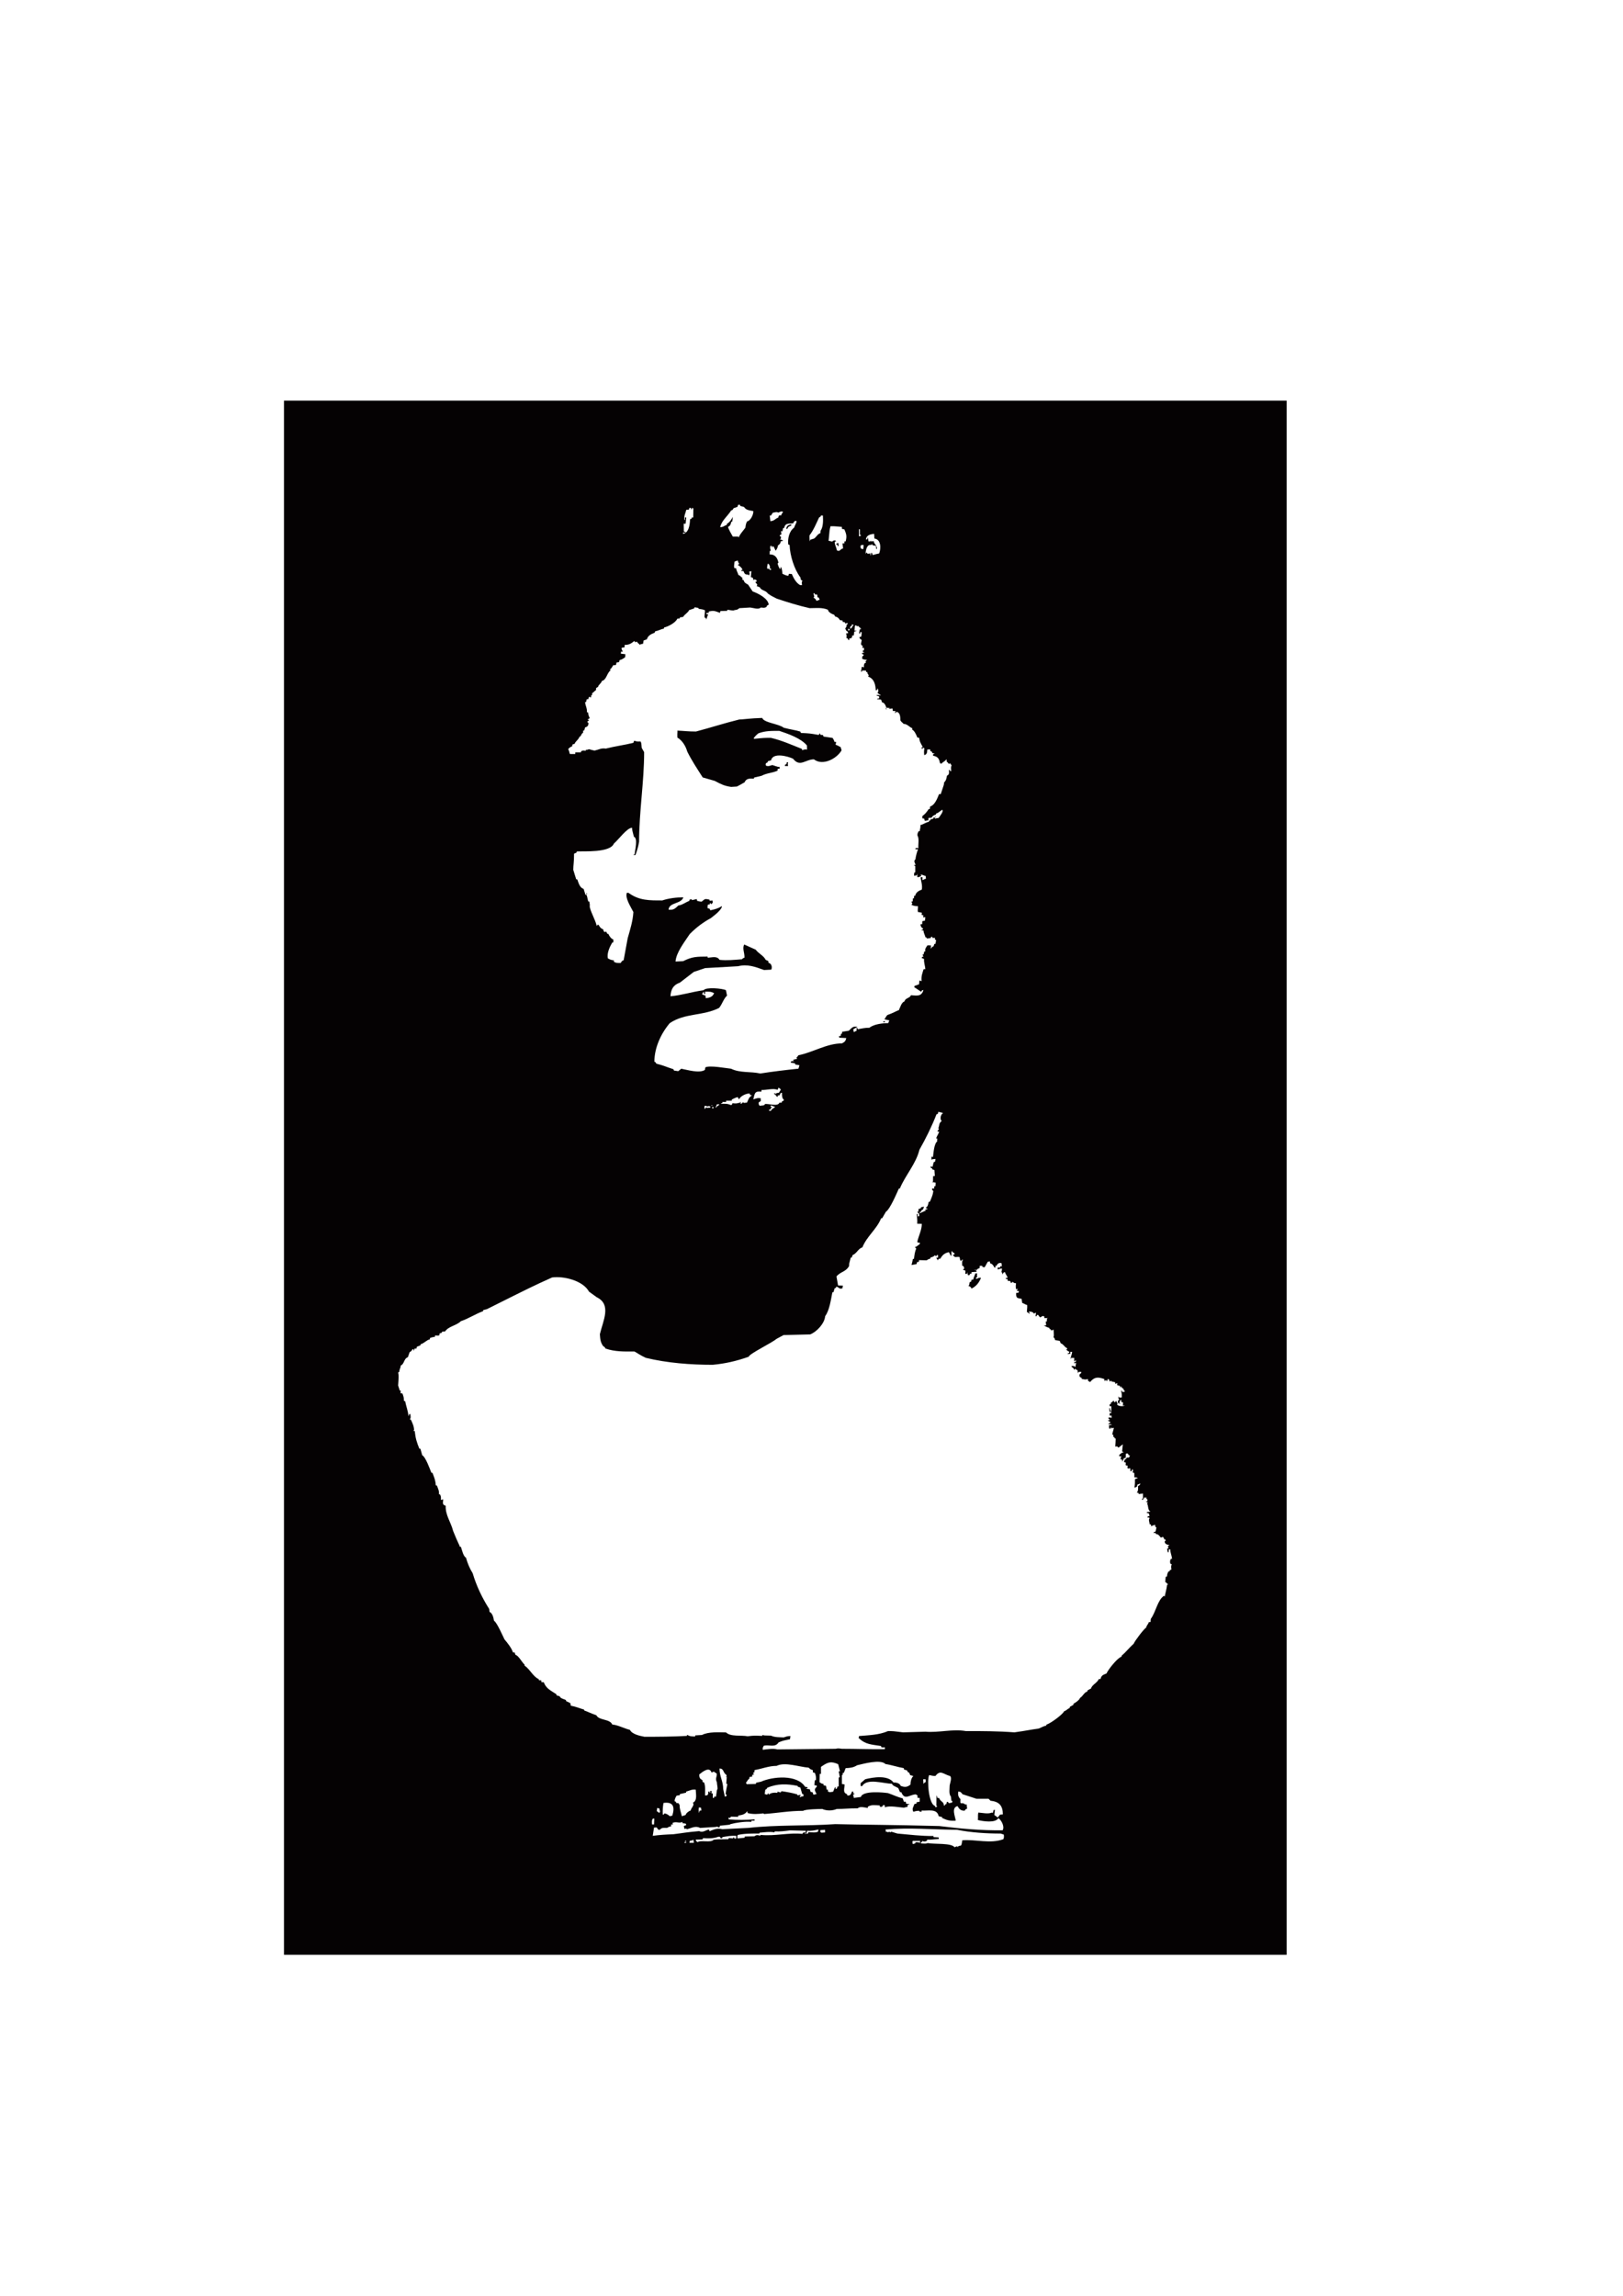 <?xml version="1.0" encoding="UTF-8" standalone="no"?>
<!-- Creator: CorelDRAW --><svg height="297mm" id="svg2" inkscape:version="0.40+cvs" sodipodi:docbase="C:\Documents and Settings\Lumen 2\Desktop" sodipodi:docname="roman.svg" sodipodi:version="0.32" style="shape-rendering:geometricPrecision; text-rendering:geometricPrecision; image-rendering:optimizeQuality; fill-rule:evenodd; clip-rule:evenodd" viewBox="0 0 210 297" width="210mm" xml:space="preserve" xmlns="http://www.w3.org/2000/svg" xmlns:cc="http://web.resource.org/cc/" xmlns:dc="http://purl.org/dc/elements/1.1/" xmlns:inkscape="http://www.inkscape.org/namespaces/inkscape" xmlns:rdf="http://www.w3.org/1999/02/22-rdf-syntax-ns#" xmlns:sodipodi="http://inkscape.sourceforge.net/DTD/sodipodi-0.dtd" xmlns:svg="http://www.w3.org/2000/svg" xmlns:xml="http://www.w3.org/XML/1998/namespace"><sodipodi:namedview bordercolor="#666666" borderopacity="1.0" id="base" inkscape:current-layer="svg2" inkscape:cx="857.25483" inkscape:cy="262.08236" inkscape:pageopacity="0.0" inkscape:pageshadow="2" inkscape:window-height="905" inkscape:window-width="1088" inkscape:window-x="373" inkscape:window-y="201" inkscape:zoom="0.32688366" pagecolor="#ffffff"></sodipodi:namedview>
 <defs id="defs4">
  <style id="style6" type="text/css">
   
    .fil0 {fill:#050203}
   
  </style>
 
  
  
 </defs>
 <path class="fil0" d="M 36.744,252.882 C 36.744,185.867 36.744,118.853 36.744,51.834 C 79.986,51.834 123.229,51.834 166.477,51.834 C 166.477,118.848 166.477,185.863 166.477,252.882 C 123.234,252.882 79.991,252.882 36.744,252.882 z M 97.552,230.783 C 97.552,230.783 97.552,230.783 97.552,230.783 z M 101.724,68.41 C 101.83,67.956 101.972,67.95 102.378,67.833 C 102.378,67.886 102.378,67.939 102.378,67.998 C 102.09,68.11 101.972,68.127 101.889,68.41 C 101.83,68.41 101.777,68.41 101.724,68.41 L 101.724,68.41 z M 108.354,70.62 C 108.354,70.561 108.354,70.508 108.354,70.455 C 108.194,70.455 108.194,70.455 108.194,70.372 C 108.277,70.319 108.365,70.266 108.454,70.213 C 108.471,70.349 108.495,70.484 108.519,70.62 C 108.46,70.62 108.407,70.62 108.354,70.62 z M 99.515,73.319 C 99.515,73.319 99.515,73.319 99.515,73.319 z M 115.313,91.816 C 115.313,91.816 115.313,91.816 115.313,91.816 z M 114.659,91.816 C 114.635,91.733 114.612,91.651 114.594,91.568 C 114.635,91.592 114.676,91.621 114.718,91.651 C 114.694,91.704 114.676,91.757 114.659,91.816 z M 120.469,97.461 C 120.469,97.461 120.469,97.461 120.469,97.461 z M 101.565,99.099 C 101.565,99.04 101.565,98.987 101.565,98.934 C 101.624,98.905 101.689,98.881 101.754,98.858 C 101.771,98.775 101.789,98.693 101.807,98.61 C 101.86,98.61 101.913,98.61 101.972,98.61 C 101.925,98.84 101.925,98.84 101.972,99.099 C 101.836,99.099 101.701,99.099 101.565,99.099 L 101.565,99.099 z M 120.999,105.729 C 121.011,105.681 121.029,105.634 121.046,105.593 C 121.07,105.634 121.094,105.681 121.123,105.729 C 121.082,105.729 121.041,105.729 120.999,105.729 z M 75.861,115.711 C 75.861,115.658 75.861,115.605 75.861,115.552 C 75.903,115.569 75.944,115.593 75.991,115.616 C 75.944,115.646 75.903,115.675 75.861,115.711 L 75.861,115.711 z M 114.246,132.246 C 114.305,132.14 114.305,132.14 114.494,132.081 C 114.494,132.134 114.494,132.187 114.494,132.246 C 114.411,132.246 114.329,132.246 114.246,132.246 z M 94.606,101.798 C 93.734,101.68 93.257,101.433 92.479,101.02 C 91.96,100.867 91.442,100.72 90.923,100.572 C 90.228,99.476 89.485,98.374 88.919,97.214 C 88.725,96.518 88.277,95.788 87.647,95.416 C 87.617,94.809 87.682,94.709 87.647,94.515 C 88.536,94.55 88.967,94.633 90.051,94.633 C 91.937,94.138 93.757,93.542 95.661,93.077 C 96.038,93.089 97.134,92.912 98.619,92.877 C 98.849,93.513 100.781,93.631 101.406,94.144 C 102.29,94.379 103.044,94.468 103.557,94.644 C 103.581,94.703 103.604,94.762 103.628,94.821 C 104.759,94.874 104.759,94.874 105.932,95.075 C 105.979,94.998 106.026,94.921 106.079,94.851 C 106.103,94.921 106.132,94.992 106.162,95.063 C 106.262,95.069 106.368,95.075 106.474,95.086 C 106.503,95.151 106.533,95.216 106.562,95.287 C 106.951,95.346 107.34,95.405 107.729,95.463 C 107.894,95.711 107.894,95.711 107.965,95.964 C 108.041,95.97 108.118,95.976 108.194,95.988 C 108.165,96.106 108.141,96.224 108.118,96.347 C 108.466,96.448 108.607,96.595 108.766,96.642 C 108.807,96.778 108.849,96.919 108.896,97.06 C 108.271,98.162 106.438,99.111 105.313,98.233 C 104.205,98.233 103.51,99.3 102.614,98.151 C 101.954,97.832 99.998,97.302 99.762,98.363 C 99.632,98.392 99.503,98.427 99.373,98.463 C 99.35,98.522 99.326,98.581 99.302,98.64 C 99.084,98.704 99.031,98.816 99.102,99.046 C 99.42,99.176 99.597,99.064 99.933,98.97 C 100.705,99.229 100.705,99.229 100.846,99.188 C 100.864,99.264 100.882,99.341 100.905,99.423 C 100.805,99.435 100.711,99.453 100.616,99.47 C 100.611,99.547 100.611,99.624 100.611,99.7 C 99.88,100.024 99.232,99.989 98.542,100.36 C 98.218,100.437 97.894,100.514 97.57,100.59 C 97.564,100.637 97.558,100.684 97.552,100.737 C 97.028,100.714 96.562,100.661 96.327,101.227 C 96.156,101.274 96.002,101.427 95.348,101.751 C 95.101,101.763 94.853,101.78 94.606,101.798 L 94.606,101.798 z M 103.775,97.054 C 103.775,96.996 103.775,96.943 103.775,96.889 C 102.426,96.359 101.212,95.799 99.75,95.452 C 98.866,95.452 98.866,95.452 97.552,95.581 C 97.552,95.522 97.552,95.469 97.552,95.416 C 97.67,95.363 97.682,95.216 98.118,94.874 C 99.002,94.527 99.903,94.55 100.835,94.55 C 101.942,94.921 103.622,95.487 104.405,96.436 C 104.411,96.613 104.417,96.789 104.429,96.972 C 104.17,96.901 104.028,96.978 103.775,97.054 L 103.775,97.054 z M 88.631,238.231 C 88.631,238.208 88.631,238.178 88.631,238.149 C 88.684,238.149 88.737,238.149 88.796,238.149 C 88.796,238.173 88.796,238.202 88.796,238.231 C 88.743,238.231 88.69,238.231 88.631,238.231 z M 89.202,238.396 C 89.22,238.302 89.238,238.214 89.261,238.125 C 89.562,238.102 89.562,238.102 89.715,237.99 C 89.733,238.125 89.756,238.261 89.78,238.396 C 89.585,238.396 89.391,238.396 89.202,238.396 L 89.202,238.396 z M 88.548,238.396 C 88.548,238.373 88.548,238.343 88.548,238.314 C 88.631,238.314 88.713,238.314 88.796,238.314 C 88.796,238.338 88.796,238.367 88.796,238.396 C 88.713,238.396 88.631,238.396 88.548,238.396 z M 104.347,237.247 C 104.37,237.112 104.4,236.976 104.429,236.841 C 104.971,236.876 105.366,236.794 105.902,236.676 C 105.885,236.764 105.867,236.858 105.849,236.953 C 105.502,237.124 104.995,237.029 104.606,237.023 C 104.582,237.076 104.559,237.135 104.541,237.194 C 104.476,237.212 104.411,237.23 104.347,237.247 L 104.347,237.247 z M 104.182,237.247 C 104.182,237.194 104.182,237.141 104.182,237.088 C 104.205,237.088 104.235,237.088 104.264,237.088 C 104.264,237.141 104.264,237.194 104.264,237.247 C 104.24,237.247 104.211,237.247 104.182,237.247 z M 119.485,230.783 C 119.473,230.577 119.461,230.376 119.45,230.176 C 119.55,230.176 119.656,230.176 119.762,230.176 C 119.768,230.288 119.774,230.406 119.78,230.524 C 119.585,230.636 119.585,230.636 119.485,230.783 L 119.485,230.783 z M 107.375,231.85 C 107.293,231.82 107.21,231.791 107.128,231.767 C 107.128,231.685 107.128,231.602 107.128,231.52 C 107.069,231.52 107.016,231.52 106.963,231.52 C 106.933,231.355 106.904,231.19 106.88,231.031 C 106.768,231.001 106.662,230.972 106.556,230.948 C 106.556,230.889 106.556,230.836 106.556,230.783 C 106.309,230.742 106.309,230.742 106.038,230.553 C 106.044,230.194 106.05,229.834 106.061,229.475 C 106.114,229.475 106.167,229.475 106.226,229.475 C 106.226,229.174 106.226,228.874 106.226,228.573 C 107.116,227.949 107.493,227.807 108.454,228.226 C 108.53,228.532 108.607,228.838 108.684,229.145 C 108.625,229.145 108.572,229.145 108.519,229.145 C 108.566,229.392 108.613,229.646 108.66,229.899 C 108.613,229.917 108.566,229.94 108.519,229.964 C 108.519,230.347 108.519,230.73 108.519,231.113 C 108.46,231.113 108.407,231.113 108.354,231.113 C 108.33,231.196 108.306,231.284 108.289,231.372 C 108.23,231.39 108.171,231.414 108.112,231.437 C 108.112,231.355 108.112,231.272 108.112,231.196 C 108.029,231.196 108.029,231.196 107.8,231.785 C 107.658,231.803 107.517,231.826 107.375,231.85 L 107.375,231.85 z M 105.248,232.174 C 105.213,232.068 105.177,231.968 105.142,231.867 C 105.054,231.844 104.965,231.82 104.883,231.797 C 104.847,231.685 104.812,231.579 104.783,231.473 C 104.606,231.443 104.435,231.419 104.264,231.396 C 104.335,231.372 104.411,231.349 104.488,231.331 C 104.488,231.29 104.488,231.249 104.488,231.213 C 104.382,231.19 104.276,231.166 104.17,231.148 C 103.133,229.522 99.974,229.811 98.46,230.494 C 98.248,230.536 98.041,230.577 97.835,230.624 C 97.823,230.677 97.812,230.73 97.8,230.783 C 97.405,230.789 97.01,230.801 96.615,230.813 C 96.58,230.742 96.545,230.671 96.515,230.606 C 96.721,230.447 96.686,230.265 96.957,230.105 C 96.963,230.029 96.969,229.952 96.981,229.881 C 97.099,229.864 97.216,229.846 97.34,229.828 C 97.328,229.764 97.317,229.699 97.305,229.64 C 97.405,229.593 97.505,229.552 97.611,229.51 C 97.564,229.498 97.517,229.487 97.47,229.475 C 97.47,229.416 97.47,229.363 97.47,229.31 C 97.517,229.298 97.564,229.292 97.611,229.286 C 97.617,229.186 97.623,229.086 97.635,228.986 C 98.595,228.827 99.456,228.444 100.487,228.444 C 101.577,227.902 103.416,228.585 104.629,228.673 C 104.83,228.85 104.9,228.933 105.166,228.986 C 105.172,229.086 105.177,229.186 105.183,229.286 C 105.266,229.31 105.348,229.333 105.437,229.357 C 105.578,229.734 105.596,229.887 105.572,230.294 C 105.519,230.3 105.472,230.306 105.425,230.312 C 105.407,230.518 105.39,230.73 105.372,230.942 C 105.472,230.96 105.578,230.978 105.684,230.995 C 105.684,231.042 105.684,231.089 105.684,231.143 C 105.248,231.514 105.49,231.702 105.655,232.091 C 105.519,232.115 105.384,232.144 105.248,232.174 L 105.248,232.174 z M 93.787,232.421 C 93.716,232.091 93.645,231.767 93.575,231.443 C 93.575,230.435 93.097,229.811 93.097,228.785 C 93.693,228.785 93.516,229.316 93.981,229.605 C 93.999,229.669 94.017,229.734 94.034,229.799 C 93.981,229.811 93.934,229.823 93.887,229.834 C 93.934,229.846 93.981,229.864 94.034,229.881 C 94.011,230.17 93.987,230.465 93.97,230.76 C 94.017,230.765 94.064,230.771 94.117,230.783 C 93.899,231.808 93.928,231.968 93.875,232.121 C 93.928,232.138 93.981,232.156 94.034,232.174 C 94.017,232.239 93.999,232.303 93.981,232.368 C 93.916,232.386 93.852,232.404 93.787,232.421 L 93.787,232.421 z M 103.527,232.504 C 103.504,232.468 103.48,232.433 103.463,232.398 C 103.586,232.315 103.586,232.315 103.586,232.191 C 103.457,232.209 103.327,232.233 103.197,232.256 C 103.18,232.209 103.162,232.168 103.144,232.127 C 102.455,231.926 101.83,231.82 101.117,231.72 C 101.082,231.773 101.047,231.826 101.017,231.879 C 100.876,231.879 100.823,231.814 100.599,231.785 C 100.593,231.832 100.587,231.879 100.581,231.932 C 100.245,231.885 99.733,231.909 99.491,232.162 C 99.456,232.097 99.42,232.032 99.385,231.968 C 99.344,232.032 99.308,232.103 99.273,232.174 C 99.161,232.144 99.049,232.115 98.943,232.091 C 98.967,231.897 98.996,231.708 99.025,231.52 C 99.185,231.449 99.22,231.437 99.273,231.272 C 100.599,230.724 101.801,230.754 103.197,231.031 C 103.209,231.066 103.227,231.107 103.245,231.148 C 103.345,231.178 103.451,231.207 103.557,231.243 C 103.634,231.514 103.71,231.791 103.793,232.068 C 103.846,232.091 103.905,232.115 103.964,232.138 C 103.964,232.215 103.964,232.292 103.964,232.368 C 103.657,232.415 103.657,232.415 103.527,232.504 L 103.527,232.504 z M 92.231,232.586 C 92.231,232.392 92.231,232.197 92.231,232.009 C 92.172,232.009 92.119,232.009 92.066,232.009 C 92.066,231.897 92.066,231.791 92.066,231.685 C 92.013,231.685 91.96,231.685 91.907,231.685 C 91.907,231.767 91.907,231.85 91.907,231.932 C 91.825,231.932 91.825,231.932 91.825,231.767 C 91.766,231.767 91.713,231.767 91.66,231.767 C 91.618,232.191 91.624,232.274 91.229,232.274 C 91.224,231.72 91.3,231.113 91.106,230.595 C 91.041,230.571 90.982,230.553 90.923,230.536 C 90.905,230.453 90.894,230.371 90.882,230.294 C 90.546,230.105 90.475,229.964 90.475,229.557 C 90.858,229.239 91.807,228.467 92.066,229.31 C 92.16,229.269 92.255,229.227 92.355,229.186 C 92.485,229.275 92.614,229.363 92.744,229.451 C 92.767,229.935 92.508,230.052 92.762,230.577 C 92.762,230.866 92.844,231.031 92.844,231.437 C 92.762,231.52 92.762,231.52 92.644,232.421 C 92.561,232.421 92.479,232.421 92.396,232.421 C 92.396,232.474 92.396,232.527 92.396,232.586 C 92.337,232.586 92.284,232.586 92.231,232.586 L 92.231,232.586 z M 121.041,233.812 C 121.011,233.741 120.988,233.676 120.964,233.612 C 120.192,233.441 119.909,230.341 120.221,229.64 C 120.581,229.687 120.628,229.752 121.035,229.752 C 121.683,228.903 122.031,229.516 122.956,229.77 C 123.174,230.035 122.938,230.659 122.879,230.954 C 122.879,231.366 122.738,232.109 123.038,232.409 C 123.056,232.592 123.079,232.781 123.103,232.969 C 123.15,232.975 123.197,232.981 123.25,232.993 C 123.221,233.064 123.197,233.134 123.174,233.205 C 122.867,233.205 122.773,233.394 122.655,233.093 C 122.614,233.093 122.573,233.093 122.531,233.093 C 122.496,233.193 122.461,233.299 122.431,233.405 C 122.378,233.411 122.331,233.417 122.284,233.423 C 122.278,233.47 122.272,233.517 122.266,233.564 C 122.213,233.564 122.16,233.564 122.107,233.564 C 122.19,233.105 121.63,233.046 121.512,232.604 C 121.435,232.598 121.359,232.592 121.288,232.586 C 121.235,232.333 121.235,232.333 121.17,232.292 C 121.164,232.722 121.158,233.158 121.158,233.594 C 121.2,233.623 121.241,233.653 121.288,233.688 C 121.206,233.729 121.123,233.771 121.041,233.812 L 121.041,233.812 z M 90.434,234.549 C 90.387,234.13 90.387,234.13 90.434,233.812 C 90.522,233.824 90.611,233.841 90.705,233.859 C 90.723,233.977 90.74,234.095 90.758,234.219 C 90.681,234.224 90.605,234.23 90.534,234.236 C 90.499,234.336 90.463,234.442 90.434,234.549 L 90.434,234.549 z M 85.278,234.549 C 85.201,234.431 85.201,234.431 84.977,234.307 C 84.995,234.165 85.013,234.03 85.03,233.894 C 85.119,233.906 85.213,233.924 85.307,233.942 C 85.337,234.083 85.372,234.224 85.407,234.372 C 85.36,234.431 85.319,234.49 85.278,234.549 z M 88.224,234.955 C 88.118,234.448 87.924,234.059 87.941,233.523 C 87.894,233.441 87.847,233.358 87.8,233.276 C 87.694,233.264 87.588,233.252 87.488,233.24 C 87.476,233.187 87.47,233.14 87.464,233.093 C 87.405,233.069 87.346,233.046 87.287,233.022 C 87.287,232.728 87.399,232.569 87.535,232.303 C 87.67,232.28 87.812,232.256 87.953,232.233 C 87.959,232.186 87.965,232.138 87.977,232.091 C 88.242,232.026 88.507,231.968 88.772,231.909 C 88.778,231.861 88.784,231.814 88.796,231.767 C 89.314,231.626 89.485,231.467 90.021,231.52 C 90.033,232.062 90.257,232.946 89.65,233.205 C 89.915,233.547 89.414,233.871 89.367,234.219 C 89.138,234.277 88.766,234.554 88.713,234.796 C 88.548,234.849 88.383,234.902 88.224,234.955 L 88.224,234.955 z M 86.668,234.955 C 86.409,234.737 86.303,234.66 85.979,234.584 C 85.932,234.714 85.932,234.714 85.755,234.761 C 85.732,234.213 85.755,233.782 85.849,233.24 C 87.128,233.058 87.334,233.747 86.993,234.879 C 86.881,234.902 86.775,234.926 86.668,234.955 L 86.668,234.955 z M 84.376,236.022 C 84.341,235.81 84.288,235.138 84.659,235.273 C 84.647,235.521 84.635,235.768 84.624,236.022 C 84.541,236.022 84.459,236.022 84.376,236.022 L 84.376,236.022 z M 106.309,237.088 C 106.25,237.059 106.197,237.029 106.144,237.006 C 106.144,236.923 106.144,236.841 106.144,236.758 C 106.344,236.746 106.545,236.735 106.751,236.723 C 106.751,236.829 106.751,236.941 106.757,237.053 C 106.603,237.065 106.456,237.076 106.309,237.088 L 106.309,237.088 z M 95.425,237.825 C 95.378,237.566 95.378,237.566 95.472,237.377 C 96.38,237.183 97.317,237.2 98.236,237.2 C 98.254,237.159 98.271,237.124 98.289,237.088 C 98.961,237.035 99.526,236.929 100.198,237.041 C 100.216,237 100.233,236.959 100.251,236.923 C 100.929,236.959 101.553,236.876 102.225,236.788 C 102.903,236.805 103.581,236.823 104.264,236.841 C 104.264,236.894 104.264,236.947 104.264,237.006 C 104.129,237.035 103.999,237.071 103.869,237.106 C 103.863,237.153 103.857,237.2 103.852,237.247 C 102.101,237.047 100.239,237.56 98.448,237.377 C 98.407,237.406 98.365,237.436 98.33,237.471 C 97.965,237.371 97.924,237.365 97.594,237.554 C 97.187,237.56 96.78,237.571 96.374,237.583 C 96.356,237.636 96.338,237.689 96.327,237.742 C 96.026,237.766 95.726,237.795 95.425,237.825 L 95.425,237.825 z M 90.269,238.314 C 90.092,238.202 90.074,238.178 90.021,237.984 C 90.31,237.972 90.605,237.966 90.899,237.96 C 90.923,237.901 90.947,237.843 90.97,237.789 C 91.671,237.848 92.272,237.843 92.956,237.613 C 93.021,237.613 93.092,237.619 93.162,237.624 C 93.186,237.683 93.209,237.742 93.233,237.801 C 93.298,237.801 93.368,237.801 93.439,237.801 C 93.445,237.754 93.451,237.707 93.463,237.66 C 94.129,237.548 94.559,237.459 95.26,237.495 C 95.26,237.601 95.26,237.713 95.26,237.825 C 94.901,237.919 95.066,237.725 94.901,237.666 C 94.883,237.719 94.865,237.772 94.853,237.825 C 94.677,237.807 94.5,237.789 94.323,237.778 C 94.288,237.825 94.258,237.878 94.229,237.931 C 92.891,237.937 92.891,237.937 92.331,238.002 C 91.972,238.432 90.67,238.002 90.269,238.314 L 90.269,238.314 z M 118.094,238.561 C 118.047,238.302 118.047,238.302 118.094,238.149 C 118.418,238.149 118.748,238.149 119.078,238.149 C 119.043,238.255 119.008,238.361 118.972,238.467 C 118.943,238.42 118.913,238.373 118.89,238.332 C 118.737,238.332 118.589,238.332 118.442,238.332 C 118.436,238.379 118.43,238.426 118.424,238.479 C 118.312,238.503 118.2,238.532 118.094,238.561 z M 123.498,238.968 C 123.127,238.396 120.84,238.597 120.027,238.432 C 119.821,238.514 119.821,238.514 119.161,238.479 C 119.161,238.42 119.161,238.367 119.161,238.314 C 119.208,238.302 119.255,238.296 119.302,238.29 C 119.308,238.243 119.314,238.196 119.32,238.149 C 119.603,238.255 119.644,238.261 119.933,238.137 C 119.945,238.084 119.962,238.031 119.98,237.984 C 120.546,238.013 120.599,237.949 121.483,237.901 C 121.465,237.831 121.453,237.76 121.441,237.695 C 121.223,237.683 121.005,237.672 120.793,237.66 C 120.787,237.607 120.781,237.56 120.775,237.513 C 119.22,237.536 117.67,237.336 116.12,237.2 C 115.525,237.035 115.472,236.97 115.266,236.97 C 115.254,236.994 115.242,237.023 115.236,237.053 C 115.166,237.018 115.095,236.988 115.03,236.959 C 114.989,236.988 114.948,237.018 114.912,237.053 C 114.783,236.953 114.783,236.953 114.635,236.994 C 114.612,236.888 114.594,236.782 114.576,236.676 C 117.611,236.405 120.769,236.688 123.828,236.711 C 125.625,237.071 127.64,237.2 129.479,237.2 C 129.609,237.241 129.744,237.283 129.88,237.33 C 129.915,237.666 129.915,237.666 129.827,237.931 C 128.118,238.561 126.273,237.925 124.511,238.072 C 124.435,238.567 124.435,238.567 124.346,238.75 C 124.229,238.774 124.117,238.797 124.005,238.821 C 123.981,238.868 123.963,238.915 123.946,238.968 C 123.91,238.921 123.881,238.88 123.851,238.838 C 123.734,238.88 123.616,238.921 123.498,238.968 L 123.498,238.968 z M 84.459,237.495 C 84.512,237.135 84.565,236.782 84.624,236.428 C 84.736,236.416 84.848,236.411 84.965,236.405 C 85.03,236.499 85.101,236.593 85.172,236.693 C 85.231,236.699 85.295,236.705 85.36,236.717 C 85.661,236.393 85.855,236.47 86.297,236.47 C 86.586,236.31 86.586,236.31 86.833,236.269 C 86.833,236.187 86.833,236.104 86.833,236.022 C 86.91,236.022 86.993,236.022 87.075,236.022 C 87.051,235.957 87.028,235.892 87.01,235.833 C 87.529,235.574 87.823,235.933 88.307,235.692 C 88.307,235.745 88.307,235.798 88.307,235.857 C 88.448,235.874 88.589,235.892 88.731,235.916 C 88.749,235.975 88.772,236.039 88.796,236.104 C 88.684,236.145 88.572,236.187 88.466,236.228 C 88.548,236.31 88.483,236.405 88.548,236.593 C 88.754,236.552 88.754,236.552 88.919,236.635 C 89.509,236.475 89.992,236.157 90.593,236.47 C 92.762,236.346 92.762,236.346 92.82,236.287 C 92.862,236.322 92.903,236.363 92.944,236.405 C 93.003,236.387 93.068,236.369 93.133,236.352 C 93.133,236.293 93.133,236.24 93.133,236.187 C 94.441,236.063 94.441,236.063 94.523,235.98 C 95.148,235.804 96.527,235.592 97.222,235.692 C 97.222,235.639 97.222,235.586 97.222,235.533 C 97.358,235.533 97.493,235.533 97.635,235.533 C 97.635,235.474 97.635,235.421 97.635,235.368 C 96.539,235.444 95.378,235.456 94.276,235.368 C 94.276,235.285 94.276,235.203 94.276,235.12 C 94.335,235.138 94.394,235.155 94.459,235.179 C 94.5,235.12 94.541,235.067 94.582,235.014 C 94.889,235.02 95.195,235.026 95.508,235.038 C 95.508,234.985 95.508,234.932 95.508,234.879 C 96.05,234.778 96.362,234.749 96.692,234.301 C 96.704,234.384 96.716,234.466 96.733,234.549 C 97.411,234.725 98.083,234.678 98.778,234.59 C 98.802,234.613 98.831,234.643 98.86,234.672 C 100.646,234.543 102.107,234.26 103.934,234.26 C 104.14,234.054 106.032,234.018 106.391,234.018 C 106.963,234.277 107.694,234.266 108.271,234.018 C 109.255,234.018 109.744,233.936 110.976,233.936 C 111.27,233.641 111.925,233.835 112.284,233.894 C 112.284,233.835 112.284,233.782 112.284,233.729 C 112.785,233.423 113.256,233.541 113.84,233.564 C 113.84,233.617 113.84,233.67 113.84,233.729 C 113.928,233.735 114.016,233.741 114.105,233.747 C 114.17,233.665 114.234,233.582 114.305,233.5 C 114.364,233.517 114.429,233.541 114.494,233.564 C 114.494,233.647 114.494,233.729 114.494,233.812 C 115.054,233.535 116.474,233.835 116.951,233.853 C 117.11,233.812 117.275,233.771 117.44,233.729 C 117.44,233.647 117.44,233.564 117.44,233.482 C 117.523,233.464 117.605,233.452 117.688,233.441 C 117.605,233.364 117.605,233.364 117.252,233.341 C 117.228,233.252 117.21,233.164 117.193,233.075 C 117.11,233.075 117.028,233.075 116.951,233.075 C 116.898,232.928 116.851,232.787 116.804,232.645 C 116.126,232.486 115.566,232.191 114.9,231.968 C 114.346,231.885 111.636,231.602 111.388,232.468 C 111.082,232.504 110.781,232.545 110.481,232.586 C 110.445,232.439 110.41,232.292 110.381,232.15 C 110.563,232.091 110.563,232.091 110.563,232.009 C 110.51,232.009 110.457,232.009 110.404,232.009 C 110.404,231.926 110.404,231.844 110.404,231.767 C 110.345,231.767 110.292,231.767 110.239,231.767 C 110.145,232.068 110.015,232.339 109.644,232.274 C 109.621,232.209 109.603,232.15 109.585,232.091 C 108.99,231.914 109.308,231.308 109.273,230.842 C 109.155,230.818 109.043,230.801 108.931,230.783 C 108.931,230.4 108.931,230.017 108.931,229.64 C 108.972,229.616 109.019,229.593 109.067,229.575 C 109.043,229.51 109.025,229.451 109.008,229.392 C 109.067,229.369 109.126,229.345 109.19,229.328 C 109.267,229.127 109.344,228.933 109.42,228.738 C 109.956,228.715 110.428,228.673 110.893,228.367 C 111.718,228.179 113.916,227.548 114.576,228.208 C 115.401,228.332 116.138,228.603 116.951,228.738 C 116.951,228.791 116.951,228.844 116.951,228.903 C 117.092,228.945 117.234,228.992 117.375,229.039 C 117.393,229.098 117.417,229.163 117.44,229.227 C 117.682,229.298 117.67,229.41 117.77,229.64 C 117.906,229.675 118.041,229.717 118.177,229.758 C 117.912,230.005 117.805,230.477 117.805,230.866 C 117.364,231.219 117.069,231.225 116.539,231.031 C 116.438,230.689 115.949,230.577 115.613,230.595 C 114.871,229.593 112.968,229.917 111.954,230.17 C 111.754,230.335 111.553,230.506 111.359,230.677 C 111.359,230.801 111.359,230.925 111.359,231.048 C 111.418,231.054 111.483,231.06 111.547,231.072 C 112.154,229.988 114.305,230.736 115.413,230.76 C 115.501,231.054 115.961,231.131 116.232,231.331 C 116.303,231.502 116.379,231.673 116.456,231.85 C 116.509,231.85 116.562,231.85 116.621,231.85 C 117.057,232.981 117.711,232.133 118.507,232.133 C 118.583,232.186 118.666,232.239 118.748,232.298 C 118.683,232.398 118.683,232.398 118.748,232.586 C 118.831,232.586 118.913,232.586 118.996,232.586 C 118.996,232.745 118.996,232.91 118.996,233.075 C 118.854,233.099 118.719,233.128 118.583,233.158 C 118.583,233.211 118.583,233.264 118.583,233.323 C 118.495,233.341 118.407,233.358 118.318,233.382 C 118.165,233.824 117.97,233.971 118.177,234.384 C 118.625,234.26 118.625,234.26 118.996,234.26 C 118.966,234.283 118.937,234.313 118.913,234.342 C 119.019,234.354 119.131,234.366 119.243,234.384 C 119.243,234.325 119.243,234.272 119.243,234.219 C 120.045,234.295 121.247,233.906 121.453,234.955 C 121.612,234.996 121.777,235.038 121.942,235.079 C 121.913,235.102 121.883,235.132 121.86,235.161 C 122.531,235.485 122.891,235.58 123.663,235.533 C 123.592,234.967 123.056,233.835 123.904,233.647 C 124.099,234.042 124.37,234.277 124.824,234.236 C 124.936,234.054 124.942,234.048 125.136,233.977 C 125.112,233.788 125.089,233.606 125.071,233.423 C 125.006,233.429 124.947,233.435 124.888,233.441 C 124.694,233.246 124.594,233.282 124.317,233.282 C 124.252,233.176 124.252,233.176 124.276,232.745 C 123.969,232.451 123.94,232.162 123.987,231.767 C 124.329,231.803 124.329,231.838 124.535,232.109 C 125.142,232.303 125.749,232.504 126.362,232.704 C 126.88,232.704 127.399,232.704 127.917,232.704 C 127.994,232.787 128.076,232.869 128.159,232.952 C 129.279,233.069 129.75,233.576 129.762,234.719 C 129.638,234.731 129.514,234.743 129.391,234.755 C 129.29,234.873 129.196,234.996 129.102,235.12 C 128.949,235.008 128.801,234.902 128.654,234.796 C 128.677,234.578 128.707,234.36 128.736,234.142 C 128.677,234.142 128.624,234.142 128.571,234.142 C 128.53,234.277 128.489,234.413 128.448,234.549 C 128.412,234.525 128.377,234.501 128.342,234.484 C 127.835,234.702 127.134,234.519 126.586,234.484 C 126.497,234.843 126.574,235.091 126.527,235.45 C 127.175,235.609 128.789,235.88 129.184,235.203 C 129.591,235.491 130.009,236.299 129.732,236.776 C 127.051,236.823 124.211,236.558 121.53,236.228 C 115.354,236.063 111.341,236.063 108.071,235.98 C 104.323,236.24 100.558,236.051 96.816,236.47 C 95.696,236.523 94.576,236.576 93.463,236.635 C 92.791,236.47 92.42,236.652 91.801,236.9 C 91.777,236.823 91.76,236.746 91.742,236.676 C 91.335,236.741 90.923,237.13 90.475,236.882 C 88.631,237.047 88.466,237.124 87.116,237.289 C 86.173,237.324 85.354,237.371 84.459,237.495 L 84.459,237.495 z M 99.68,67.426 C 99.65,67.178 99.621,66.931 99.597,66.689 C 99.65,66.689 99.703,66.689 99.762,66.689 C 99.833,66.571 99.909,66.454 99.986,66.336 C 100.228,66.3 100.493,66.171 100.705,66.318 C 100.888,66.241 101.147,66.065 101.318,66.236 C 101.111,66.524 101.111,66.524 101.07,66.689 C 100.77,66.607 100.77,66.713 100.693,66.966 C 100.298,67.084 100.257,67.373 99.68,67.426 L 99.68,67.426 z M 88.383,69.064 C 88.383,69.005 88.383,68.952 88.383,68.899 C 88.489,68.899 88.601,68.899 88.713,68.899 C 88.713,68.817 88.713,68.817 88.483,68.752 C 88.478,68.416 88.472,68.08 88.466,67.75 C 88.548,67.75 88.631,67.75 88.713,67.75 C 88.737,67.479 88.766,67.208 88.796,66.937 C 88.737,66.937 88.684,66.937 88.631,66.937 C 88.631,67.043 88.631,67.149 88.631,67.261 C 88.601,67.261 88.572,67.261 88.548,67.261 C 88.501,66.619 88.69,66.454 88.796,65.953 C 88.908,65.941 89.02,65.935 89.138,65.929 C 89.155,65.852 89.179,65.776 89.202,65.705 C 89.255,65.705 89.308,65.705 89.367,65.705 C 89.409,65.788 89.45,65.87 89.491,65.953 C 89.503,65.87 89.515,65.788 89.532,65.705 C 89.591,65.723 89.65,65.741 89.715,65.764 C 89.709,66.153 89.703,66.542 89.697,66.937 C 89.615,66.949 89.532,66.96 89.45,66.972 C 89.473,66.996 89.503,67.025 89.532,67.055 C 89.45,67.096 89.367,67.137 89.285,67.178 C 89.255,67.868 89.149,68.911 88.383,69.064 z M 111.141,69.388 C 111.135,69.07 111.135,68.758 111.135,68.445 C 111.176,68.457 111.217,68.469 111.259,68.487 C 111.259,68.705 111.259,68.923 111.259,69.146 C 111.312,69.194 111.371,69.241 111.43,69.294 C 111.329,69.323 111.235,69.353 111.141,69.388 z M 95.59,69.553 C 95.572,69.506 95.555,69.459 95.537,69.418 C 95.295,69.418 95.054,69.418 94.818,69.418 C 94.647,69.105 94.258,68.469 94.199,68.162 C 94.506,68.015 94.559,67.815 94.606,67.508 C 94.653,67.497 94.7,67.491 94.747,67.485 C 94.771,67.279 94.8,67.072 94.83,66.872 C 94.594,67.261 94.435,67.538 94.052,67.768 C 94.046,67.815 94.04,67.862 94.034,67.915 C 93.681,68.009 93.586,68.21 93.18,68.192 C 93.398,67.302 94.14,66.789 94.606,66.035 C 94.789,66.017 94.83,65.894 94.924,65.741 C 95.089,65.682 95.254,65.623 95.419,65.57 C 95.449,65.475 95.478,65.387 95.508,65.299 C 95.584,65.299 95.667,65.299 95.749,65.299 C 95.755,65.346 95.761,65.393 95.767,65.44 C 95.932,65.487 96.103,65.534 96.274,65.587 C 96.527,66.012 97.01,66.023 97.47,66.118 C 97.517,66.571 97.081,67.402 96.668,67.444 C 96.521,67.756 96.521,67.756 96.439,68.274 C 96.274,68.528 95.649,69.188 95.59,69.553 z M 111.547,71.026 C 111.488,70.997 111.435,70.967 111.382,70.944 C 111.329,70.708 111.329,70.708 111.382,70.537 C 111.636,70.484 111.636,70.484 111.748,70.525 C 111.736,70.69 111.724,70.855 111.712,71.026 C 111.653,71.026 111.6,71.026 111.547,71.026 L 111.547,71.026 z M 99.597,73.725 C 99.579,73.678 99.562,73.631 99.544,73.59 C 99.45,73.578 99.361,73.572 99.273,73.566 C 99.214,73.289 99.308,73.242 99.32,72.953 C 99.367,72.953 99.414,72.953 99.462,72.953 C 99.615,73.195 99.644,73.254 99.615,73.542 C 99.662,73.548 99.709,73.554 99.762,73.566 C 99.762,73.619 99.762,73.672 99.762,73.725 C 99.703,73.725 99.65,73.725 99.597,73.725 L 99.597,73.725 z M 103.527,75.693 C 103.009,75.41 102.673,74.78 102.449,74.255 C 102.319,74.25 102.196,74.244 102.072,74.238 C 102.048,74.32 102.025,74.403 102.001,74.491 C 101.795,74.491 101.424,74.326 101.235,74.22 C 101.218,73.984 101.182,73.531 101.035,73.324 C 101.005,73.43 100.976,73.537 100.946,73.643 C 100.752,73.377 100.699,73.207 100.611,72.894 C 100.646,72.865 100.681,72.835 100.723,72.806 C 100.611,72.217 100.316,71.698 99.585,71.727 C 99.585,71.574 99.591,71.421 99.597,71.274 C 99.644,71.262 99.691,71.256 99.738,71.25 C 99.65,70.985 99.632,70.903 99.68,70.62 C 99.733,70.62 99.786,70.62 99.845,70.62 C 99.856,70.72 99.868,70.82 99.88,70.92 C 99.892,70.844 99.909,70.767 99.927,70.696 C 99.98,70.696 100.033,70.696 100.092,70.696 C 100.18,70.879 100.275,71.062 100.369,71.25 C 100.611,70.855 100.611,70.855 100.652,70.573 C 100.876,70.437 101.011,70.26 101.035,70.007 C 101.111,70.001 101.188,69.995 101.265,69.995 C 101.271,69.96 101.282,69.93 101.294,69.901 C 101.164,69.854 101.035,69.806 100.905,69.759 C 100.952,69.736 101,69.712 101.047,69.695 C 101.047,69.594 101.047,69.5 101.047,69.406 C 101,69.4 100.952,69.394 100.905,69.388 C 100.905,69.329 100.905,69.276 100.905,69.223 C 100.97,69.194 101.035,69.164 101.106,69.135 C 101.1,68.852 101.047,68.887 101.058,68.681 C 101.1,68.71 101.141,68.74 101.182,68.769 C 101.271,68.64 101.271,68.64 101.318,68.327 C 101.365,68.316 101.412,68.31 101.459,68.304 C 101.595,67.65 102.007,67.768 102.62,67.703 C 102.738,67.508 102.803,67.314 103.074,67.414 C 103.068,67.62 102.909,67.838 102.738,68.274 C 102.107,68.722 101.907,69.683 101.989,70.431 C 102.048,70.455 102.107,70.478 102.166,70.502 C 102.208,71.839 102.761,73.649 103.563,74.697 C 103.581,74.803 103.604,74.91 103.628,75.016 C 103.692,75.045 103.757,75.075 103.822,75.104 C 103.71,75.328 103.745,75.44 103.775,75.693 C 103.692,75.693 103.61,75.693 103.527,75.693 L 103.527,75.693 z M 104.753,70.042 C 104.789,69.765 104.7,69.641 104.747,69.253 C 105.254,68.61 105.637,67.673 105.985,66.937 C 106.179,66.842 106.179,66.842 106.226,66.689 C 106.309,66.689 106.391,66.689 106.474,66.689 C 106.509,67.302 106.533,68.145 106.179,68.657 C 106.167,68.763 106.156,68.87 106.144,68.981 C 105.802,69.052 105.637,69.471 105.331,69.671 C 105.172,69.718 105.012,69.765 104.853,69.818 C 104.818,69.889 104.783,69.966 104.753,70.042 z M 108.519,71.274 C 108.436,71.244 108.354,71.215 108.271,71.191 C 108.236,70.767 107.982,70.502 108.006,70.101 C 108.065,70.066 108.13,70.03 108.194,70.001 C 108.041,69.848 107.859,69.924 107.699,70.001 C 107.723,70.025 107.753,70.054 107.782,70.083 C 107.588,70.042 107.399,70.001 107.21,69.96 C 107.334,68.569 107.334,68.569 107.458,68.08 C 108,68.056 108.395,68.127 108.931,68.162 C 108.931,68.245 108.931,68.327 108.931,68.41 C 109.037,68.433 109.143,68.457 109.255,68.487 C 109.52,69.111 109.591,69.359 109.42,70.042 C 109.361,70.042 109.308,70.042 109.255,70.042 C 109.255,70.125 109.255,70.207 109.255,70.29 C 109.173,70.29 109.09,70.29 109.008,70.29 C 109.031,70.508 109.061,70.726 109.09,70.944 C 108.79,71.003 108.778,71.185 108.519,71.274 L 108.519,71.274 z M 112.614,71.845 C 112.614,71.763 112.614,71.68 112.614,71.598 C 112.502,71.61 112.39,71.621 112.284,71.639 C 112.213,71.58 112.148,71.521 112.084,71.468 C 112.054,71.539 112.025,71.61 111.995,71.68 C 111.995,71.321 112.125,70.349 112.726,70.514 C 112.755,70.466 112.785,70.419 112.814,70.372 C 112.844,70.425 112.873,70.478 112.903,70.531 C 113.05,70.561 113.197,70.59 113.351,70.62 C 113.356,70.743 113.362,70.873 113.368,71.003 C 113.404,71.003 113.445,71.003 113.486,71.003 C 113.463,70.478 113.085,70.402 113.056,70.007 C 112.932,70.019 112.808,70.03 112.691,70.042 C 112.673,69.995 112.661,69.948 112.649,69.901 C 112.638,69.948 112.626,69.995 112.614,70.042 C 112.532,70.042 112.449,70.042 112.367,70.042 C 112.343,69.854 112.319,69.671 112.302,69.488 C 112.278,69.571 112.255,69.659 112.231,69.748 C 112.166,69.765 112.101,69.783 112.037,69.801 C 112.107,69.223 112.608,69.111 113.103,69.064 C 113.115,69.264 113.127,69.465 113.138,69.665 C 114.016,69.789 113.999,70.938 113.757,71.598 C 113.15,71.716 113.05,71.792 112.903,71.792 C 112.879,71.704 112.856,71.616 112.832,71.533 C 112.791,71.533 112.75,71.533 112.708,71.533 C 112.691,71.845 112.691,71.845 112.614,71.845 L 112.614,71.845 z M 105.655,77.738 C 105.519,77.485 105.519,77.485 105.254,77.302 C 105.289,77.267 105.325,77.231 105.36,77.196 C 105.319,77.049 105.283,76.901 105.248,76.754 C 105.301,76.754 105.354,76.754 105.407,76.754 C 105.413,76.801 105.419,76.848 105.425,76.895 C 105.525,76.901 105.631,76.907 105.737,76.919 C 105.749,77.037 105.767,77.161 105.784,77.284 C 105.832,77.284 105.879,77.29 105.932,77.296 C 105.973,77.384 106.014,77.479 106.061,77.573 C 105.926,77.626 105.79,77.679 105.655,77.738 L 105.655,77.738 z M 109.992,81.338 C 110.004,81.227 110.015,81.115 110.033,81.008 C 110.086,81.003 110.139,80.997 110.192,80.997 C 110.204,80.92 110.222,80.843 110.239,80.767 C 110.31,80.79 110.381,80.814 110.451,80.838 C 110.245,81.05 110.28,81.262 109.992,81.338 L 109.992,81.338 z M 109.744,81.586 C 109.744,81.503 109.744,81.421 109.744,81.338 C 109.909,81.38 109.909,81.38 109.956,81.492 C 109.886,81.521 109.815,81.551 109.744,81.586 z M 94.606,142.964 C 94.111,142.764 93.84,142.776 93.298,142.805 C 93.298,142.723 93.298,142.723 93.463,142.723 C 93.463,142.664 93.463,142.611 93.463,142.558 C 93.622,142.558 93.787,142.558 93.952,142.558 C 93.952,142.499 93.952,142.446 93.952,142.393 C 94.193,142.393 94.441,142.393 94.688,142.393 C 94.688,142.334 94.688,142.281 94.688,142.228 C 94.853,142.186 94.971,142.063 95.443,141.921 C 95.502,142.021 95.566,142.122 95.631,142.228 C 95.773,141.803 96.568,141.432 96.998,141.468 C 97.016,141.526 97.04,141.591 97.063,141.656 C 97.14,141.668 97.222,141.68 97.305,141.697 C 96.851,141.998 96.875,142.186 96.651,142.64 C 96.515,142.652 96.38,142.664 96.244,142.681 C 96.209,142.646 96.173,142.611 96.138,142.575 C 96.014,142.74 96.014,142.74 95.832,142.805 C 95.832,142.723 95.832,142.64 95.832,142.558 C 95.749,142.558 95.749,142.558 95.708,142.723 C 95.673,142.699 95.637,142.676 95.608,142.658 C 95.331,142.793 95.083,142.746 94.771,142.723 C 94.73,142.882 94.73,142.882 94.606,142.964 L 94.606,142.964 z M 98.289,143.047 C 98.153,142.87 98.159,142.835 98.171,142.605 C 98.254,142.552 98.342,142.499 98.43,142.452 C 98.43,142.328 98.43,142.204 98.43,142.086 C 98.035,142.004 97.853,142.098 97.47,142.228 C 97.658,141.456 97.629,141.12 98.513,141.226 C 98.519,141.149 98.525,141.073 98.536,141.002 C 99.202,141.037 100.045,140.743 100.611,140.99 C 100.652,140.89 100.693,140.796 100.734,140.701 C 100.835,140.772 100.935,140.849 101.035,140.925 C 100.935,141.196 100.781,141.297 100.817,141.35 C 100.687,141.373 100.558,141.397 100.434,141.426 C 100.41,141.473 100.393,141.521 100.375,141.574 C 100.351,141.521 100.328,141.473 100.31,141.426 C 100.245,141.432 100.186,141.444 100.127,141.456 C 100.257,141.609 100.446,141.703 100.516,141.88 C 100.558,141.88 100.599,141.88 100.64,141.88 C 100.628,141.827 100.616,141.774 100.611,141.727 C 100.693,141.715 100.776,141.703 100.858,141.691 C 100.917,141.585 100.976,141.479 101.035,141.379 C 101.082,141.379 101.129,141.379 101.182,141.379 C 101.182,141.721 101.153,142.051 101.447,142.298 C 101.347,142.422 101.347,142.422 101.17,142.493 C 101.164,142.54 101.159,142.587 101.153,142.64 C 101.047,142.646 100.946,142.652 100.846,142.658 C 100.634,143.188 99.485,142.752 98.961,142.823 C 99.002,143.041 98.507,143.017 98.289,143.047 L 98.289,143.047 z M 92.066,143.047 C 92.066,143.023 92.066,142.994 92.066,142.964 C 92.09,142.964 92.119,142.964 92.149,142.964 C 92.149,142.988 92.149,143.017 92.149,143.047 C 92.125,143.047 92.096,143.047 92.066,143.047 z M 92.644,143.294 C 92.62,143.259 92.597,143.224 92.579,143.188 C 92.726,143.106 92.703,143.047 92.726,142.882 C 92.974,142.835 92.974,142.835 93.097,142.894 C 92.773,143.123 92.773,143.123 92.644,143.294 z M 92.149,143.377 C 92.149,143.324 92.149,143.271 92.149,143.212 C 92.202,143.212 92.255,143.212 92.314,143.212 C 92.314,143.265 92.314,143.318 92.314,143.377 C 92.261,143.377 92.208,143.377 92.149,143.377 z M 91.17,143.459 C 91.159,143.336 91.147,143.212 91.135,143.094 C 91.224,143.076 91.318,143.059 91.412,143.047 C 91.424,143.082 91.442,143.123 91.459,143.165 C 91.648,143.076 91.648,143.076 91.907,143.129 C 91.907,143.182 91.907,143.235 91.907,143.294 C 91.754,143.3 91.607,143.312 91.459,143.324 C 91.424,143.288 91.394,143.259 91.365,143.229 C 91.282,143.406 91.282,143.406 91.17,143.459 L 91.17,143.459 z M 99.515,143.701 C 99.515,143.648 99.515,143.595 99.515,143.542 C 99.568,143.542 99.621,143.542 99.68,143.542 C 99.738,143.353 99.738,143.353 99.88,143.241 C 99.809,143.2 99.744,143.165 99.68,143.129 C 99.703,143.082 99.727,143.035 99.75,142.994 C 99.933,143.059 100.116,143.129 100.298,143.2 C 100.11,143.4 99.815,143.447 99.762,143.701 C 99.68,143.701 99.597,143.701 99.515,143.701 L 99.515,143.701 z M 91.33,129.134 C 91.306,129.016 91.288,128.898 91.271,128.786 C 90.923,128.686 90.923,128.686 90.841,128.604 C 91.005,128.315 91.005,128.315 91.088,128.315 C 91.088,128.398 91.088,128.48 91.088,128.563 C 91.141,128.563 91.194,128.563 91.253,128.563 C 91.241,128.468 91.235,128.38 91.229,128.291 C 91.724,128.286 91.96,128.256 92.396,128.48 C 92.213,128.957 91.83,129.075 91.33,129.134 L 91.33,129.134 z M 98.371,138.875 C 97.14,138.592 95.737,138.828 94.594,138.256 C 93.875,138.179 91.889,137.802 91.271,138.073 C 91.247,138.185 91.224,138.297 91.2,138.415 C 90.487,138.875 88.955,138.409 88.148,138.256 C 88.018,138.362 87.888,138.468 87.759,138.574 C 87.57,138.545 87.387,138.515 87.205,138.492 C 87.181,138.433 87.158,138.374 87.134,138.321 C 86.162,138.009 85.926,137.855 84.912,137.596 C 84.842,137.419 84.842,137.419 84.671,137.349 C 84.671,135.563 85.502,133.73 86.657,132.363 C 88.619,131.026 91,131.444 93.044,130.389 C 93.451,129.906 93.628,129.187 94.07,128.798 C 94.023,128.563 93.975,128.327 93.928,128.091 C 93.469,127.873 91.359,127.661 91.035,128.103 C 89.579,128.297 88.218,128.751 86.751,128.887 C 86.816,127.967 87.105,127.425 87.971,127.119 C 88.566,126.653 89.167,126.194 89.768,125.734 C 90.257,125.569 90.746,125.404 91.241,125.239 C 92.655,125.157 94.076,125.074 95.496,124.997 C 96.716,124.691 97.705,125.068 98.866,125.487 C 99.173,125.469 99.485,125.451 99.797,125.439 C 99.945,125.109 99.833,124.638 99.432,124.55 C 99.426,124.473 99.42,124.396 99.414,124.326 C 99.297,124.273 99.185,124.22 99.073,124.172 C 98.796,123.613 98.171,123.383 97.776,122.853 C 97.281,122.629 96.786,122.405 96.291,122.187 C 96.02,122.735 96.362,123.247 96.327,123.896 C 96.156,123.943 96.156,123.943 96.002,124.096 C 95.013,124.172 94.087,124.273 93.097,124.172 C 92.779,123.63 92.137,123.872 91.577,123.896 C 91.565,123.842 91.559,123.795 91.554,123.748 C 90.145,123.76 89.591,123.742 88.389,124.343 C 88.059,124.355 87.729,124.373 87.405,124.39 C 87.499,123.2 88.578,121.851 89.249,120.831 C 90.104,119.977 90.917,119.352 91.984,118.769 C 92.367,118.468 93.41,117.702 93.41,117.219 C 92.891,117.537 92.514,117.632 91.907,117.761 C 91.872,117.691 91.842,117.62 91.813,117.549 C 91.73,117.537 91.654,117.526 91.577,117.514 C 91.536,117.249 91.524,117.201 91.648,116.972 C 91.689,117.001 91.73,117.031 91.772,117.06 C 91.813,116.972 91.854,116.889 91.895,116.807 C 91.942,116.86 91.99,116.919 92.037,116.977 C 92.408,116.636 92.113,116.653 92.208,116.483 C 92.078,116.494 91.948,116.512 91.825,116.53 C 91.813,116.477 91.807,116.429 91.801,116.382 C 91.2,116.27 91.277,116.229 90.787,116.642 C 90.481,116.642 90.428,116.577 90.186,116.53 C 90.175,116.453 90.169,116.376 90.163,116.306 C 89.951,116.353 89.739,116.4 89.532,116.447 C 89.515,116.406 89.497,116.365 89.479,116.323 C 89.391,116.341 89.303,116.359 89.22,116.382 C 89.214,116.429 89.208,116.477 89.202,116.53 C 88.766,116.701 88.218,117.107 87.776,117.137 C 87.323,117.573 87.122,117.744 86.503,117.679 C 86.592,116.706 88.124,116.972 88.419,116.088 C 87.499,116.082 86.574,116.2 85.69,116.483 C 84.052,116.483 82.714,116.518 81.341,115.516 C 81.265,115.504 81.188,115.493 81.118,115.487 C 80.823,116.158 81.671,117.402 81.954,117.991 C 81.878,119.181 81.542,120.224 81.218,121.368 C 81.041,122.316 80.864,123.271 80.693,124.226 C 80.475,124.273 80.428,124.396 80.31,124.579 C 80.01,124.579 79.65,124.597 79.415,124.396 C 79.42,124.343 79.432,124.29 79.444,124.243 C 79.02,124.172 79.02,124.172 78.649,123.978 C 78.507,123.318 78.884,122.499 79.22,121.933 C 79.267,121.921 79.314,121.916 79.362,121.91 C 79.362,121.786 79.362,121.662 79.362,121.538 C 79.079,121.456 78.825,121.085 78.719,120.82 C 78.666,120.808 78.613,120.796 78.566,120.784 C 78.519,120.684 78.472,120.59 78.43,120.495 C 78.389,120.525 78.348,120.554 78.307,120.59 C 78.242,120.554 78.177,120.519 78.118,120.49 C 78.095,120.401 78.071,120.313 78.053,120.23 C 77.7,120.083 77.641,119.965 77.446,119.635 C 77.393,119.635 77.34,119.641 77.293,119.647 C 77.264,119.7 77.24,119.753 77.217,119.806 C 77.016,118.946 76.545,118.256 76.309,117.355 C 76.321,116.983 76.321,116.983 76.25,116.63 C 76.203,116.624 76.156,116.618 76.109,116.612 C 76.044,116.341 75.979,116.076 75.92,115.811 C 75.861,115.787 75.802,115.764 75.749,115.74 C 75.667,115.487 75.59,115.239 75.514,114.992 C 75.019,114.85 74.86,114.231 74.695,113.766 C 74.647,113.76 74.6,113.754 74.553,113.748 C 74.423,113.342 74.3,112.935 74.176,112.529 C 74.182,111.857 74.276,111.58 74.276,110.442 C 74.376,110.395 74.482,110.348 74.588,110.301 C 74.6,110.248 74.618,110.195 74.636,110.148 C 75.537,110.095 78.949,110.342 79.432,109.128 C 80.004,108.663 81.118,107.084 81.783,107.084 C 81.789,107.355 81.789,107.355 82.019,108.245 C 82.567,108.445 82.155,109.995 82.113,110.501 C 82.054,110.537 81.996,110.572 81.937,110.613 C 82.031,110.613 82.125,110.613 82.225,110.613 C 82.526,109.724 82.526,109.724 82.691,108.91 C 82.691,104.998 83.345,101.179 83.345,97.302 C 83.239,97.119 83.133,96.936 83.033,96.754 C 82.98,96.117 82.98,96.117 82.879,95.923 C 82.479,95.941 82.479,95.941 82.049,95.829 C 82.013,95.917 81.978,96.005 81.948,96.1 C 80.764,96.388 79.58,96.536 78.389,96.842 C 77.771,96.748 77.535,96.966 76.934,97.101 C 76.403,97.001 76.35,96.936 76.197,96.925 C 75.95,97.019 75.95,97.019 75.802,96.989 C 75.796,97.037 75.791,97.084 75.785,97.137 C 75.496,97.084 75.496,97.084 75.225,97.154 C 75.201,97.208 75.178,97.266 75.154,97.325 C 74.913,97.325 74.671,97.325 74.435,97.331 C 74.435,97.402 74.435,97.473 74.435,97.549 C 74.2,97.543 73.964,97.543 73.734,97.543 C 73.604,97.048 73.604,97.048 73.51,96.931 C 73.687,96.701 73.781,96.654 74.04,96.536 C 74.046,96.459 74.052,96.388 74.064,96.318 C 74.164,96.282 74.264,96.247 74.37,96.212 C 74.4,95.946 74.854,95.705 74.966,95.334 C 75.272,95.198 75.148,94.956 75.449,94.791 C 75.449,94.697 75.449,94.603 75.455,94.515 C 75.502,94.503 75.549,94.497 75.596,94.491 C 75.631,94.361 75.667,94.232 75.702,94.108 C 76.014,94.008 76.138,93.89 76.144,93.536 C 76.085,93.483 76.026,93.43 75.973,93.377 C 76.056,93.307 76.138,93.236 76.227,93.171 C 76.156,93.142 76.091,93.112 76.026,93.083 C 76.121,93.024 76.215,92.965 76.309,92.906 C 76.144,92.558 76.144,92.558 76.097,92.175 C 76.044,92.163 75.991,92.152 75.944,92.14 C 75.979,91.615 75.755,91.332 75.702,90.832 C 75.749,90.82 75.796,90.814 75.844,90.808 C 75.861,90.696 75.885,90.584 75.908,90.472 C 75.985,90.454 76.062,90.443 76.144,90.431 C 76.156,90.225 76.156,90.225 76.28,90.124 C 76.374,90.236 76.374,90.236 76.474,90.207 C 76.474,90.13 76.48,90.054 76.486,89.977 C 76.533,89.942 76.58,89.906 76.633,89.877 C 76.621,89.812 76.61,89.747 76.598,89.688 C 76.798,89.594 76.892,89.406 77.128,89.264 C 77.122,89.182 77.122,89.099 77.122,89.023 C 77.211,88.964 77.299,88.905 77.393,88.846 C 77.423,88.581 77.771,88.451 77.877,88.097 C 78.519,87.915 78.495,87.072 79.032,86.695 C 78.984,86.665 78.937,86.642 78.89,86.618 C 79.09,86.483 79.09,86.483 79.35,86.053 C 79.45,86.047 79.55,86.041 79.656,86.041 C 79.745,85.929 79.745,85.929 79.756,85.723 C 79.868,85.699 79.98,85.675 80.098,85.652 C 80.122,85.564 80.145,85.481 80.169,85.399 C 80.475,85.322 80.652,85.204 80.894,85.01 C 80.9,84.88 80.905,84.756 80.917,84.632 C 80.717,84.609 80.522,84.585 80.328,84.562 C 80.34,84.467 80.352,84.373 80.363,84.285 C 80.428,84.297 80.493,84.308 80.558,84.32 C 80.558,84.084 80.369,84.055 80.446,83.796 C 80.564,83.778 80.687,83.76 80.811,83.743 C 80.811,83.637 80.817,83.531 80.823,83.43 C 81.353,83.43 81.618,83.295 82.072,82.924 C 82.119,82.977 82.166,83.036 82.214,83.095 C 82.337,83.006 82.337,83.006 82.449,83.047 C 82.555,83.283 82.656,83.218 82.785,83.419 C 82.891,83.336 82.891,83.336 83.209,83.277 C 83.227,83.136 83.251,82.994 83.274,82.859 C 83.416,82.806 83.557,82.753 83.699,82.706 C 83.834,82.222 84.258,82.016 84.7,81.857 C 84.724,81.792 84.753,81.727 84.783,81.668 C 85.172,81.604 85.484,81.403 85.908,81.315 C 85.914,81.268 85.92,81.221 85.932,81.173 C 86.462,81.062 87.411,80.561 87.647,80.03 C 87.747,80.019 87.847,80.013 87.953,80.007 C 87.959,79.96 87.965,79.912 87.977,79.865 C 88.112,79.848 88.248,79.83 88.383,79.812 C 88.595,79.453 89.002,79.288 89.167,78.928 C 89.391,78.852 89.615,78.775 89.839,78.699 C 89.845,78.651 89.851,78.604 89.856,78.557 C 90.021,78.581 90.186,78.61 90.351,78.64 C 90.363,78.675 90.381,78.716 90.399,78.757 C 90.929,78.834 90.929,78.834 91.218,78.952 C 91.206,79.465 91.123,79.624 91.176,79.901 C 91.224,79.912 91.277,79.93 91.33,79.948 C 91.341,80.013 91.359,80.077 91.377,80.148 C 91.447,80.06 91.447,79.854 91.636,79.476 C 91.559,79.47 91.483,79.465 91.412,79.459 C 91.412,79.4 91.412,79.347 91.412,79.294 C 91.512,79.282 91.612,79.276 91.719,79.27 C 91.707,79.217 91.695,79.164 91.689,79.117 C 92.39,78.934 92.538,79.07 93.162,79.282 C 93.18,79.199 93.198,79.123 93.215,79.046 C 93.504,79.034 93.799,79.029 94.093,79.023 C 94.099,78.976 94.105,78.928 94.117,78.881 C 94.553,78.928 94.6,78.993 95.071,78.981 C 95.024,78.958 94.977,78.94 94.936,78.922 C 95.236,78.922 95.449,78.887 95.661,78.675 C 96.126,78.646 96.598,78.616 97.069,78.592 C 97.47,78.628 98.13,78.905 98.442,78.592 C 98.784,78.61 98.831,78.681 99.167,78.534 C 99.19,78.339 99.302,78.321 99.462,78.221 C 99.385,77.414 98.094,76.76 97.387,76.512 C 97.187,76.218 96.987,75.923 96.792,75.628 C 96.462,75.44 96.338,75.416 96.221,75.057 C 96.162,75.033 96.103,75.01 96.044,74.986 C 96.05,74.91 96.056,74.833 96.067,74.756 C 95.826,74.627 95.82,74.462 95.543,74.385 C 95.454,74.043 95.295,73.878 95.248,73.519 C 95.166,73.507 95.089,73.495 95.013,73.484 C 94.965,73.242 94.965,73.242 95.042,72.653 C 95.172,72.6 95.307,72.552 95.443,72.505 C 95.555,72.824 95.555,72.824 95.661,72.924 C 95.59,72.983 95.525,73.042 95.46,73.1 C 95.702,73.189 96.008,73.472 96.079,73.725 C 96.026,73.731 95.979,73.737 95.932,73.743 C 95.932,73.784 95.932,73.825 95.932,73.867 C 96.02,73.867 96.109,73.872 96.197,73.878 C 96.456,74.603 96.674,74.132 96.928,74.45 C 97.004,74.214 97.034,74.191 96.928,73.961 C 97.022,73.937 97.122,73.914 97.222,73.89 C 97.199,74.143 97.175,74.397 97.152,74.656 C 97.24,74.686 97.328,74.721 97.417,74.756 C 97.446,74.868 97.476,74.98 97.505,75.098 C 97.517,75.051 97.535,75.004 97.552,74.957 C 97.641,74.968 97.735,74.986 97.829,75.004 C 97.859,75.069 97.894,75.133 97.929,75.204 C 97.865,75.234 97.8,75.263 97.735,75.298 C 97.817,75.516 98.13,75.581 97.9,75.811 C 98.035,75.864 98.177,75.923 98.318,75.982 C 98.483,76.406 99.096,76.359 99.361,76.789 C 99.85,77.119 99.85,77.119 100.505,77.443 C 101.895,77.909 103.339,78.357 104.759,78.675 C 105.584,78.675 106.374,78.557 107.128,78.881 C 107.163,79.205 107.658,79.447 107.947,79.535 C 107.976,79.6 108.006,79.665 108.035,79.736 C 108.418,79.854 108.46,79.907 108.689,80.231 C 108.796,80.242 108.902,80.254 109.008,80.272 C 109.019,80.337 109.037,80.402 109.055,80.472 C 109.131,80.472 109.208,80.478 109.285,80.484 C 109.338,80.561 109.391,80.637 109.45,80.72 C 109.467,80.678 109.485,80.637 109.503,80.602 C 109.556,80.602 109.609,80.602 109.668,80.602 C 109.668,80.655 109.668,80.708 109.668,80.767 C 109.621,80.779 109.579,80.796 109.538,80.814 C 109.538,81.067 109.526,81.103 109.367,81.297 C 109.461,81.521 109.473,81.627 109.697,81.716 C 109.709,81.78 109.727,81.845 109.744,81.91 C 109.644,81.922 109.55,81.94 109.456,81.957 C 109.55,82.146 109.55,82.146 109.52,82.541 C 109.579,82.564 109.638,82.588 109.697,82.611 C 109.715,82.67 109.738,82.729 109.762,82.788 C 109.803,82.788 109.844,82.788 109.886,82.788 C 109.892,82.711 109.897,82.635 109.909,82.564 C 109.974,82.576 110.039,82.588 110.104,82.6 C 110.157,82.482 110.157,82.482 110.275,82.435 C 110.263,82.37 110.251,82.305 110.239,82.24 C 110.316,82.222 110.398,82.205 110.481,82.187 C 110.493,82.028 110.51,81.869 110.528,81.716 C 110.64,81.68 110.752,81.651 110.87,81.621 C 110.764,81.61 110.664,81.598 110.563,81.586 C 110.575,81.38 110.593,81.179 110.61,80.979 C 110.652,80.944 110.693,80.908 110.734,80.879 C 110.858,81.026 110.946,81.003 111.141,81.008 C 111.147,81.056 111.153,81.103 111.159,81.15 C 111.206,81.156 111.253,81.162 111.3,81.173 C 111.306,81.221 111.312,81.268 111.318,81.315 C 111.365,81.333 111.412,81.356 111.465,81.38 C 111.388,81.397 111.312,81.415 111.235,81.439 C 111.206,81.604 111.176,81.769 111.147,81.94 C 111.206,81.94 111.27,81.94 111.335,81.94 C 111.324,81.875 111.312,81.81 111.3,81.745 C 111.365,81.757 111.43,81.775 111.494,81.792 C 111.494,82.187 111.418,82.287 111.453,82.34 C 111.359,82.376 111.265,82.411 111.176,82.452 C 111.306,82.682 111.306,82.682 111.494,82.776 C 111.494,83.083 111.229,83.43 111.63,83.548 C 111.577,83.754 111.577,83.754 111.618,83.831 C 111.677,83.819 111.736,83.808 111.795,83.796 C 111.795,83.902 111.795,84.008 111.795,84.12 C 111.742,84.126 111.695,84.132 111.648,84.138 C 111.648,84.202 111.648,84.273 111.648,84.344 C 111.724,84.361 111.801,84.385 111.877,84.409 C 111.748,84.438 111.624,84.467 111.5,84.497 C 111.595,84.65 111.595,84.65 111.742,84.662 C 111.742,84.709 111.742,84.756 111.742,84.803 C 111.689,84.833 111.636,84.868 111.583,84.904 C 111.571,85.004 111.559,85.11 111.553,85.216 C 111.718,85.304 111.718,85.304 112.202,85.387 C 111.989,85.493 111.972,85.546 112.037,85.758 C 111.989,85.764 111.942,85.77 111.895,85.776 C 111.76,86.005 111.771,86.053 111.795,86.33 C 111.701,86.3 111.606,86.277 111.512,86.253 C 111.471,86.459 111.435,86.671 111.4,86.884 C 111.441,86.884 111.483,86.884 111.524,86.884 C 111.53,86.836 111.536,86.789 111.547,86.742 C 111.707,86.742 111.872,86.742 112.037,86.742 C 112.048,86.807 112.066,86.872 112.084,86.937 C 112.131,86.937 112.178,86.942 112.231,86.948 C 112.231,87.284 112.384,87.172 112.396,87.426 C 112.361,87.455 112.331,87.485 112.302,87.514 C 113.174,87.82 113.274,88.651 113.315,89.311 C 113.368,89.288 113.427,89.27 113.486,89.252 C 113.504,89.176 113.527,89.105 113.551,89.034 C 113.645,89.217 113.698,89.5 113.527,89.641 C 113.686,89.747 113.846,89.859 114.005,89.971 C 113.734,89.965 113.61,89.836 113.368,89.965 C 113.498,90.007 113.628,90.048 113.757,90.095 C 113.757,90.178 113.757,90.26 113.757,90.343 C 113.657,90.354 113.557,90.372 113.463,90.39 C 113.504,90.454 113.504,90.454 114.005,90.508 C 114.046,90.625 114.087,90.743 114.134,90.867 C 114.429,90.867 114.612,91.297 114.676,91.545 C 114.83,91.562 114.989,91.586 115.148,91.609 C 115.095,91.639 115.048,91.674 115.001,91.71 C 115.16,91.686 115.319,91.668 115.478,91.651 C 115.49,91.757 115.507,91.863 115.525,91.975 C 115.643,91.975 115.761,91.975 115.884,91.981 C 115.843,92.075 115.802,92.169 115.767,92.269 C 115.855,92.205 115.943,92.146 116.038,92.087 C 116.503,92.222 116.491,92.8 116.503,93.2 C 116.639,93.43 116.815,93.501 116.916,93.648 C 117.393,93.648 117.629,94.037 118.059,94.226 C 118.041,94.273 118.029,94.326 118.018,94.379 C 118.33,94.532 118.572,95.074 118.683,95.393 C 118.766,95.416 118.854,95.44 118.943,95.463 C 118.96,95.929 119.184,96.229 119.402,96.642 C 119.355,96.648 119.308,96.654 119.261,96.659 C 119.261,96.724 119.261,96.795 119.261,96.866 C 119.296,96.866 119.338,96.866 119.379,96.866 C 119.385,96.819 119.391,96.771 119.402,96.724 C 119.467,96.736 119.532,96.754 119.597,96.771 C 119.603,96.978 119.52,97.143 119.585,97.685 C 119.974,97.608 119.956,97.284 119.98,96.972 C 120.098,96.96 120.216,96.948 120.333,96.936 C 120.357,97.019 120.381,97.107 120.404,97.196 C 120.451,97.202 120.498,97.208 120.551,97.213 C 120.581,97.278 120.61,97.343 120.64,97.414 C 120.746,97.443 120.852,97.473 120.958,97.502 C 120.881,97.52 120.805,97.537 120.734,97.561 C 120.734,97.626 120.734,97.697 120.734,97.767 C 121.335,97.867 121.524,98.144 121.618,98.722 C 121.677,98.745 121.742,98.775 121.807,98.804 C 122.007,98.545 122.337,98.469 122.472,98.197 C 122.484,98.315 122.496,98.433 122.508,98.557 C 122.691,98.639 122.685,98.793 122.82,98.828 C 122.85,98.787 122.879,98.751 122.914,98.716 C 122.985,98.816 123.056,98.916 123.132,99.022 C 122.997,99.27 123.062,99.47 123.085,99.753 C 123.032,99.753 122.979,99.753 122.926,99.753 C 122.914,99.7 122.909,99.653 122.903,99.606 C 122.861,99.606 122.82,99.606 122.779,99.606 C 122.791,99.942 122.861,100.213 122.531,100.342 C 122.455,100.72 122.431,100.961 122.154,101.22 C 122.154,101.462 122.154,101.462 121.724,102.729 C 121.648,102.729 121.571,102.729 121.5,102.735 C 121.306,103.236 120.964,104.161 120.351,104.332 C 120.333,104.438 120.316,104.55 120.304,104.662 C 120.251,104.668 120.204,104.674 120.157,104.679 C 119.897,105.068 119.709,105.304 119.338,105.581 C 119.338,105.675 119.338,105.77 119.338,105.87 C 119.414,105.876 119.491,105.882 119.567,105.893 C 119.597,105.994 119.632,106.094 119.668,106.194 C 119.815,106.164 119.962,106.135 120.115,106.111 C 120.121,106.011 120.127,105.911 120.139,105.811 C 120.269,105.799 120.398,105.793 120.528,105.787 C 120.711,105.51 120.781,105.487 121.099,105.375 C 121.105,105.328 121.111,105.28 121.123,105.239 C 121.441,105.169 121.612,104.933 121.901,104.762 C 122.19,104.88 121.547,105.669 121.453,105.811 C 121.288,105.834 121.123,105.864 120.958,105.893 C 120.946,105.84 120.94,105.793 120.934,105.746 C 120.893,105.746 120.852,105.746 120.811,105.746 C 120.787,105.805 120.764,105.864 120.746,105.923 C 120.628,105.946 120.516,105.97 120.404,105.994 C 120.398,106.041 120.392,106.088 120.386,106.135 C 120.333,106.141 120.286,106.147 120.239,106.153 C 120.216,106.212 120.192,106.27 120.168,106.329 C 119.703,106.406 119.52,106.642 119.096,106.73 C 119.108,107.148 119.043,107.196 118.996,107.526 C 118.943,107.532 118.896,107.537 118.848,107.543 C 118.701,107.861 118.701,107.861 118.713,108.097 C 118.966,108.51 118.778,109.223 118.831,109.735 C 118.625,109.688 118.625,109.688 118.471,109.735 C 118.46,109.783 118.448,109.83 118.442,109.877 C 118.672,109.847 118.672,109.847 118.795,109.906 C 118.683,109.995 118.454,110.937 118.454,111.161 C 118.183,111.379 118.359,111.603 118.471,111.874 C 118.389,111.898 118.306,111.922 118.224,111.945 C 118.289,111.969 118.353,111.998 118.424,112.028 C 118.424,112.299 118.424,112.57 118.424,112.847 C 118.377,112.858 118.336,112.876 118.295,112.894 C 118.283,113.023 118.271,113.153 118.265,113.289 C 118.383,113.271 118.501,113.259 118.619,113.247 C 118.648,113.165 118.678,113.088 118.707,113.012 C 118.695,113.165 118.689,113.318 118.683,113.477 C 118.99,113.448 118.99,113.448 119.22,113.295 C 119.178,113.253 119.143,113.218 119.108,113.183 C 119.338,113.088 119.497,113.295 119.762,113.306 C 119.78,113.424 119.797,113.542 119.815,113.666 C 119.503,113.766 119.408,113.878 119.355,113.837 C 119.355,113.713 119.355,113.589 119.355,113.465 C 119.273,113.477 119.19,113.489 119.114,113.507 C 119.19,114.102 119.367,114.497 119.273,115.086 C 118.896,115.216 118.483,115.457 118.424,115.876 C 118.371,115.881 118.324,115.887 118.277,115.893 C 118.271,115.993 118.265,116.099 118.259,116.206 C 118.206,116.211 118.159,116.217 118.112,116.223 C 118.106,116.353 118.1,116.483 118.094,116.612 C 118.041,116.618 117.994,116.624 117.947,116.63 C 117.947,116.754 117.947,116.754 118.059,116.848 C 118.018,116.913 117.976,116.983 117.935,117.054 C 118.247,117.207 118.424,117.219 118.778,117.231 C 118.778,117.626 118.713,117.673 118.766,117.979 C 118.937,118.009 119.108,118.038 119.279,118.074 C 119.267,118.168 119.255,118.262 119.249,118.362 C 119.326,118.38 119.402,118.398 119.485,118.415 C 119.42,118.798 119.42,118.798 119.485,118.657 C 119.567,118.657 119.65,118.657 119.732,118.657 C 119.715,118.804 119.697,118.952 119.679,119.099 C 119.561,119.122 119.45,119.146 119.338,119.17 C 119.332,119.299 119.326,119.429 119.32,119.558 C 119.243,119.564 119.167,119.57 119.096,119.576 C 119.155,119.9 119.184,119.953 119.45,120.136 C 119.408,120.248 119.408,120.248 119.178,120.33 C 119.279,120.342 119.379,120.36 119.485,120.378 C 119.514,120.737 119.662,120.92 119.75,121.256 C 119.797,121.261 119.844,121.267 119.897,121.279 C 119.903,121.326 119.909,121.373 119.915,121.421 C 120.092,121.391 120.269,121.362 120.445,121.338 C 120.451,121.291 120.457,121.244 120.469,121.197 C 120.522,121.197 120.575,121.197 120.634,121.197 C 120.64,121.244 120.646,121.291 120.652,121.338 C 120.764,121.332 120.876,121.326 120.988,121.326 C 120.976,121.397 120.97,121.474 120.964,121.55 C 121.017,121.568 121.07,121.586 121.123,121.603 C 121.094,121.768 121.064,121.933 121.041,122.098 C 120.988,122.104 120.94,122.11 120.893,122.116 C 120.858,122.216 120.823,122.316 120.793,122.422 C 120.581,122.469 120.551,122.587 120.428,122.752 C 120.434,122.599 120.445,122.452 120.457,122.304 C 120.304,122.299 120.157,122.293 120.009,122.293 C 119.803,122.611 119.662,122.699 119.732,123.076 C 119.679,123.082 119.632,123.088 119.585,123.094 C 119.561,123.206 119.538,123.318 119.514,123.436 C 119.461,123.465 119.408,123.501 119.355,123.536 C 119.514,123.701 119.526,123.896 119.461,123.748 C 119.32,123.778 119.32,123.778 119.249,123.925 C 119.355,123.966 119.461,124.013 119.567,124.061 C 119.52,124.502 119.691,124.909 119.732,125.369 C 119.656,125.375 119.579,125.38 119.503,125.386 C 119.308,126.035 119.196,126.229 119.243,126.924 C 119.149,126.895 119.055,126.871 118.96,126.848 C 118.943,127.007 118.925,127.172 118.913,127.337 C 118.719,127.402 118.524,127.472 118.336,127.543 C 118.318,127.596 118.3,127.649 118.289,127.702 C 118.589,127.903 118.89,128.103 119.19,128.303 C 119.22,128.238 119.255,128.179 119.29,128.121 C 119.355,128.103 119.42,128.085 119.485,128.073 C 119.231,128.957 118.636,128.798 117.864,128.745 C 117.735,129.146 117.134,129.081 117.034,129.547 C 116.633,129.676 116.48,130.324 116.297,130.69 C 116.044,130.737 115.59,131.049 114.818,131.309 C 114.612,131.515 114.523,131.786 114.429,131.868 C 114.641,131.91 114.853,131.951 115.065,131.998 C 115.018,132.116 114.971,132.234 114.93,132.357 C 114.205,132.357 113.08,132.487 112.49,132.958 C 111.972,132.941 111.488,133.065 110.976,133.147 C 110.964,133.094 110.958,133.047 110.952,133 C 110.911,133 110.87,133 110.829,133 C 110.829,133.112 110.834,133.224 110.84,133.336 C 110.717,133.395 110.593,133.453 110.469,133.518 C 110.445,133.395 110.422,133.271 110.404,133.147 C 110.587,133.047 110.77,132.947 110.952,132.852 C 110.363,132.699 110.21,132.982 109.833,133.341 C 109.544,133.383 109.255,133.43 108.966,133.477 C 108.955,133.554 108.943,133.636 108.931,133.719 C 108.884,133.73 108.843,133.748 108.801,133.766 C 108.796,133.842 108.796,133.919 108.796,133.996 C 108.707,134.013 108.619,134.037 108.536,134.06 C 108.56,134.119 108.583,134.178 108.607,134.243 C 108.902,134.255 109.202,134.273 109.503,134.29 C 109.385,134.72 109.32,134.768 108.937,134.98 C 106.981,134.98 105.23,136.129 103.298,136.518 C 103.227,136.694 103.056,136.765 103.056,136.889 C 103.091,136.918 103.127,136.948 103.162,136.977 C 102.985,137.013 102.814,137.048 102.644,137.089 C 102.644,137.13 102.644,137.172 102.644,137.213 C 102.691,137.231 102.738,137.254 102.791,137.278 C 102.502,137.266 102.502,137.266 102.319,137.337 C 102.319,137.378 102.319,137.419 102.319,137.46 C 102.502,137.496 102.685,137.531 102.873,137.567 C 102.879,137.614 102.885,137.661 102.891,137.708 C 103.074,137.737 103.256,137.773 103.445,137.808 C 103.398,137.955 103.351,138.103 103.309,138.25 C 101.683,138.421 99.986,138.621 98.371,138.875 L 98.371,138.875 z M 125.708,166.7 C 125.596,166.453 125.554,166.453 125.301,166.352 C 125.413,166.24 125.413,166.24 125.46,165.881 C 125.525,165.846 125.59,165.816 125.66,165.787 C 125.672,165.71 125.69,165.633 125.708,165.557 C 125.778,165.545 125.855,165.539 125.931,165.533 C 125.996,165.192 126.144,164.968 126.197,164.738 C 126.279,164.738 126.362,164.738 126.444,164.738 C 126.397,164.968 126.397,164.968 126.444,165.227 C 126.391,165.233 126.344,165.239 126.297,165.245 C 126.297,165.309 126.297,165.38 126.297,165.451 C 126.603,165.392 126.562,165.256 126.933,165.309 C 126.662,165.952 126.344,166.376 125.708,166.7 z M 98.695,226.364 C 98.648,226.128 98.719,226.057 98.825,225.839 C 99.515,225.668 100.298,226.116 100.734,225.415 C 101.282,225.185 101.282,225.185 102.213,225.002 C 102.231,224.861 102.255,224.719 102.278,224.584 C 101.895,224.602 101.895,224.602 101.406,224.761 C 100.852,224.731 100.257,224.767 99.756,224.531 C 98.849,224.519 98.849,224.519 98.666,224.437 C 98.648,224.478 98.631,224.519 98.619,224.566 C 97.558,224.519 97.558,224.519 96.739,224.613 C 95.879,224.448 94.529,224.702 93.946,224.118 C 93.044,224.107 91.671,224.006 90.829,224.448 C 90.534,224.466 90.245,224.484 89.957,224.501 C 89.951,224.549 89.945,224.596 89.939,224.643 C 89.532,224.625 89.249,224.649 88.914,224.419 C 88.902,224.466 88.89,224.513 88.878,224.566 C 87.063,224.672 85.201,224.678 83.38,224.678 C 82.773,224.555 81.789,224.36 81.501,223.783 C 80.746,223.6 79.963,223.158 79.22,223.093 C 78.908,222.339 77.511,222.598 77.164,221.897 C 76.238,221.567 76.014,221.408 75.62,221.29 C 75.602,221.243 75.584,221.202 75.567,221.16 C 74.942,220.984 74.547,220.783 73.864,220.665 C 73.84,220.547 73.817,220.436 73.793,220.324 C 73.61,220.235 73.428,220.147 73.245,220.064 C 73.233,220.011 73.227,219.964 73.221,219.917 C 72.933,219.793 72.52,219.728 72.402,219.428 C 72.273,219.393 72.143,219.357 72.019,219.328 C 72.007,219.275 72.002,219.228 71.996,219.18 C 71.236,218.679 70.664,218.444 70.357,217.625 C 70.251,217.619 70.151,217.613 70.051,217.607 C 70.039,217.53 70.033,217.454 70.028,217.377 C 69.927,217.371 69.827,217.365 69.727,217.36 C 69.715,217.312 69.709,217.265 69.703,217.218 C 68.99,216.918 68.554,215.922 67.871,215.468 C 67.871,215.427 67.871,215.385 67.877,215.344 C 67.541,215.067 67.075,214.136 66.698,214.089 C 66.663,213.983 66.627,213.877 66.592,213.777 C 66.515,213.771 66.439,213.765 66.368,213.759 C 66.203,213.211 65.661,212.533 65.272,212.074 C 65.172,211.891 64.282,209.835 63.917,209.67 C 63.852,209.257 63.728,208.697 63.339,208.52 C 63.322,208.391 63.31,208.267 63.298,208.143 C 62.385,206.723 61.636,205.138 61.159,203.523 C 60.776,202.922 60.475,202.186 60.293,201.502 C 59.951,201.367 59.757,200.459 59.639,200.112 C 59.592,200.106 59.544,200.1 59.497,200.094 C 59.444,199.841 59.285,199.687 58.631,198.055 C 58.342,196.912 57.606,195.987 57.671,194.791 C 57.187,194.661 57.323,194.419 57.346,193.971 C 57.24,193.989 57.14,194.013 57.04,194.036 C 57.069,193.718 57.069,193.63 56.946,193.335 C 56.893,193.323 56.84,193.311 56.793,193.3 C 56.846,192.875 56.675,192.581 56.527,192.174 C 56.48,192.168 56.433,192.162 56.386,192.156 C 56.345,191.479 56.197,191.172 55.956,190.536 C 55.909,190.53 55.861,190.524 55.814,190.518 C 55.608,190 55.048,188.444 54.63,188.256 C 54.553,187.979 54.477,187.702 54.4,187.425 C 54.353,187.419 54.306,187.413 54.259,187.407 C 53.923,186.576 53.77,186.105 53.663,185.132 C 53.587,185.109 53.51,185.091 53.44,185.073 C 53.487,185.05 53.534,185.026 53.581,185.009 C 53.563,184.484 53.375,184.137 53.169,183.659 C 53.121,183.653 53.074,183.647 53.027,183.642 C 53.192,183.376 53.127,183.229 53.086,182.923 C 53.045,182.923 53.004,182.923 52.968,182.923 C 52.927,183.023 52.886,183.123 52.844,183.223 C 52.827,182.575 52.544,181.944 52.432,181.284 C 52.373,181.261 52.314,181.237 52.261,181.214 C 52.249,180.784 52.249,180.784 52.078,180.283 C 51.984,180.253 51.89,180.23 51.801,180.206 C 51.825,180.112 51.849,180.018 51.872,179.923 C 51.819,179.906 51.766,179.888 51.719,179.876 C 51.648,179.658 51.577,179.44 51.513,179.228 C 51.513,179.181 51.654,177.778 51.507,177.572 C 51.56,177.531 51.613,177.49 51.672,177.454 C 51.672,177.089 51.849,176.977 51.849,176.653 C 52.338,176.458 52.22,175.775 52.78,175.569 C 52.85,175.356 52.921,175.144 52.998,174.932 C 53.269,174.749 53.269,174.749 53.357,174.555 C 53.41,174.555 53.463,174.555 53.522,174.555 C 53.534,174.626 53.546,174.702 53.557,174.779 C 53.587,174.667 53.616,174.555 53.652,174.443 C 53.722,174.449 53.799,174.455 53.876,174.467 C 53.893,174.384 53.911,174.308 53.929,174.231 C 54.082,174.166 54.241,174.101 54.4,174.042 C 54.406,173.995 54.412,173.948 54.424,173.901 C 54.883,173.783 55.231,173.318 55.596,173.282 C 55.614,173.211 55.632,173.147 55.649,173.082 C 56.044,172.958 56.044,172.958 56.25,172.958 C 56.268,172.887 56.286,172.823 56.303,172.758 C 56.698,172.793 56.698,172.793 56.851,172.734 C 56.857,172.658 56.863,172.581 56.875,172.51 C 56.969,172.475 57.064,172.445 57.158,172.416 C 57.17,172.363 57.187,172.316 57.205,172.269 C 57.329,172.257 57.458,172.251 57.588,172.245 C 58.054,171.55 59.038,171.508 59.627,170.919 C 60.617,170.589 61.524,169.976 62.503,169.623 C 62.508,169.576 62.514,169.529 62.526,169.481 C 62.685,169.44 62.844,169.399 63.003,169.358 C 68.873,166.423 68.873,166.423 71.43,165.262 C 72.944,165.05 75.431,165.663 76.209,167.089 C 76.539,167.331 76.869,167.572 77.205,167.814 C 79.161,168.762 78.03,170.854 77.617,172.599 C 77.67,173.264 77.67,173.594 78.042,174.143 C 78.265,174.278 78.265,174.278 78.336,174.455 C 79.597,174.879 80.735,174.844 82.09,174.838 C 82.443,175.015 82.815,175.321 83.563,175.657 C 86.327,176.329 89.367,176.559 92.219,176.559 C 93.893,176.399 95.284,176.075 96.875,175.516 C 96.916,175.15 99.915,173.701 100.463,173.211 C 100.77,173.041 101.076,172.876 101.388,172.711 C 102.532,172.681 103.675,172.652 104.824,172.628 C 105.678,172.298 106.692,171.214 106.768,170.265 C 107.328,169.517 107.511,168.126 107.699,167.189 C 107.747,167.183 107.794,167.177 107.841,167.171 C 107.888,167.001 107.941,166.83 107.994,166.665 C 108.053,166.641 108.112,166.618 108.171,166.594 C 108.177,166.547 108.183,166.5 108.194,166.453 C 108.595,166.506 108.524,166.8 108.99,166.676 C 109.014,166.553 109.037,166.429 109.067,166.311 C 108.854,166.305 108.642,166.299 108.436,166.293 C 108.365,165.905 108.295,165.516 108.23,165.133 C 108.725,164.508 109.432,164.561 109.862,163.783 C 109.862,163.494 109.862,163.494 110.074,162.693 C 110.121,162.681 110.169,162.675 110.216,162.669 C 110.251,162.563 110.286,162.463 110.322,162.363 C 110.87,162.151 111.041,161.52 111.583,161.367 C 112.166,159.918 113.433,159.028 114.005,157.614 C 114.052,157.608 114.099,157.602 114.146,157.596 C 114.305,157.319 114.464,157.042 114.623,156.765 C 115.154,156.441 116.026,154.373 116.297,153.771 C 116.338,153.76 116.385,153.754 116.432,153.748 C 117.134,152.051 118.536,150.536 118.96,148.745 C 119.756,147.354 120.599,145.645 121.17,144.16 C 121.229,144.137 121.288,144.113 121.347,144.09 C 121.371,144.001 121.394,143.913 121.418,143.83 C 121.618,143.884 121.818,143.937 122.025,143.99 C 121.712,144.172 121.577,144.762 121.848,145.033 C 121.441,145.304 121.583,145.587 121.406,145.94 C 121.435,145.981 121.465,146.023 121.5,146.064 C 121.335,146.235 121.335,146.235 121.306,146.382 C 121.376,146.388 121.453,146.394 121.53,146.406 C 121.211,147.107 121.158,147.077 121.141,147.284 C 121.188,147.29 121.235,147.295 121.288,147.301 C 121.235,147.508 121.235,147.508 121.276,147.649 C 120.852,147.955 120.793,149.146 120.716,149.676 C 120.646,149.658 120.581,149.641 120.516,149.629 C 120.516,149.764 120.516,149.9 120.516,150.041 C 120.622,149.959 120.622,149.959 121.041,149.924 C 121.023,150.041 121.005,150.159 120.988,150.277 C 120.929,150.301 120.87,150.324 120.811,150.348 C 120.758,150.542 120.711,150.737 120.663,150.937 C 120.516,150.937 120.516,150.937 120.422,150.843 C 120.422,150.925 120.428,151.014 120.434,151.102 C 120.481,151.102 120.528,151.108 120.581,151.114 C 120.604,151.173 120.628,151.232 120.652,151.291 C 120.734,151.314 120.817,151.338 120.905,151.361 C 120.923,151.615 120.94,151.874 120.958,152.133 C 120.881,152.139 120.805,152.145 120.734,152.151 C 120.728,152.387 120.722,152.628 120.716,152.87 C 120.663,152.882 120.616,152.893 120.569,152.905 C 120.734,152.935 120.899,152.964 121.07,153 C 121.058,153.147 121.046,153.294 121.041,153.441 C 120.988,153.447 120.94,153.453 120.893,153.459 C 120.887,153.559 120.881,153.665 120.876,153.771 C 120.681,153.724 120.681,153.724 120.581,153.813 C 120.628,153.96 120.628,153.96 120.764,154.084 C 120.681,154.579 120.681,154.579 120.333,155.433 C 120.275,155.457 120.216,155.48 120.157,155.504 C 120.074,155.863 120.08,156.052 119.768,156.252 C 119.856,156.299 119.95,156.352 120.045,156.406 C 119.915,156.435 119.791,156.47 119.668,156.506 C 119.715,156.535 119.762,156.565 119.815,156.594 C 119.538,156.712 119.267,156.836 118.996,156.959 C 119.008,156.895 119.025,156.83 119.043,156.765 C 119.09,156.759 119.137,156.753 119.19,156.753 C 119.208,156.682 119.226,156.618 119.243,156.553 C 119.308,156.517 119.373,156.488 119.438,156.459 C 119.45,156.358 119.573,156.129 119.561,156.111 C 119.485,156.111 119.031,156.152 119.149,156.323 C 119.049,156.347 118.949,156.376 118.848,156.406 C 118.843,156.523 118.837,156.641 118.837,156.765 C 118.795,156.73 118.754,156.7 118.713,156.671 C 118.731,156.759 118.748,156.847 118.766,156.936 C 118.813,156.942 118.86,156.948 118.913,156.959 C 118.919,157.077 118.931,157.195 118.943,157.319 C 118.878,157.337 118.813,157.354 118.748,157.372 C 118.737,157.266 118.731,157.16 118.725,157.06 C 118.683,157.06 118.642,157.06 118.601,157.06 C 118.66,157.454 118.707,157.92 118.672,158.303 C 118.872,158.309 119.072,158.315 119.273,158.321 C 119.273,159.098 118.872,159.865 118.695,160.601 C 118.707,160.648 118.725,160.701 118.742,160.754 C 118.825,160.754 118.913,160.754 119.002,160.754 C 119.008,160.807 119.013,160.86 119.025,160.919 C 118.613,161.249 118.613,161.249 118.377,161.344 C 118.436,161.403 118.495,161.467 118.554,161.532 C 118.348,161.974 118.324,162.369 118.259,162.852 C 118.206,162.858 118.159,162.864 118.112,162.87 C 118.041,163.377 117.976,163.424 117.947,163.648 C 118.159,163.606 118.371,163.571 118.583,163.536 C 118.607,163.441 118.636,163.353 118.666,163.265 C 118.737,163.253 118.813,163.247 118.89,163.241 C 118.896,163.164 118.902,163.088 118.913,163.017 C 119.237,163.023 119.561,163.035 119.891,163.047 C 120.127,162.887 120.127,162.887 120.363,162.829 C 120.369,162.781 120.375,162.734 120.386,162.693 C 120.793,162.557 120.793,162.557 120.946,162.392 C 121.011,162.434 121.082,162.475 121.153,162.516 C 121.17,162.463 121.188,162.41 121.206,162.363 C 121.259,162.363 121.312,162.363 121.371,162.363 C 121.371,162.469 121.371,162.581 121.371,162.693 C 121.294,162.699 121.217,162.705 121.141,162.711 C 121.17,162.805 121.223,162.776 121.335,163.052 C 121.371,162.982 121.412,162.917 121.453,162.852 C 121.524,162.84 121.594,162.834 121.671,162.829 C 121.942,162.357 122.201,162.116 122.767,161.986 C 122.879,162.104 122.973,162.44 123.079,162.475 C 123.162,162.239 123.038,162.11 123.156,161.821 C 123.297,162.033 123.297,162.033 123.498,162.116 C 123.498,162.169 123.498,162.222 123.498,162.281 C 123.427,162.292 123.356,162.31 123.286,162.328 C 123.586,162.799 123.663,162.534 124.152,162.611 C 124.181,162.764 124.217,162.917 124.252,163.076 C 124.317,163.076 124.388,163.076 124.458,163.076 C 124.464,163.029 124.47,162.982 124.476,162.935 C 124.517,162.958 124.558,162.982 124.606,163.005 C 124.435,163.176 124.5,163.494 124.494,163.73 C 124.553,163.754 124.612,163.777 124.67,163.801 C 124.7,163.895 124.735,163.989 124.771,164.09 C 124.712,164.148 124.653,164.207 124.594,164.272 C 124.7,164.302 124.806,164.337 124.918,164.372 C 124.912,164.514 124.906,164.655 124.906,164.797 C 124.971,164.797 125.042,164.797 125.112,164.797 C 125.13,164.72 125.148,164.643 125.171,164.573 C 125.189,164.702 125.207,164.832 125.23,164.962 C 125.295,164.962 125.366,164.962 125.437,164.962 C 125.466,164.897 125.495,164.832 125.531,164.767 C 125.578,164.773 125.631,164.785 125.684,164.797 C 125.69,164.72 125.696,164.643 125.708,164.573 C 125.92,164.555 126.138,164.537 126.356,164.52 C 126.35,164.467 126.35,164.414 126.35,164.361 C 126.244,164.331 126.138,164.308 126.032,164.284 C 126.15,164.278 126.267,164.278 126.391,164.278 C 126.515,164.119 126.544,164.107 126.745,164.06 C 126.751,163.954 126.756,163.854 126.768,163.754 C 126.874,163.754 126.986,163.754 127.098,163.754 C 127.104,163.801 127.11,163.848 127.116,163.895 C 127.198,163.913 127.287,163.93 127.375,163.954 C 127.54,163.783 127.623,163.494 127.823,163.217 C 127.906,163.206 127.994,163.194 128.082,163.182 C 128.088,163.253 128.094,163.329 128.1,163.406 C 128.454,163.553 128.477,163.648 128.672,163.978 C 128.713,163.978 128.754,163.978 128.795,163.978 C 128.795,163.883 128.801,163.789 128.807,163.701 C 128.842,163.73 128.884,163.76 128.925,163.789 C 129.031,163.506 129.249,163.294 129.591,163.418 C 129.603,163.553 129.614,163.695 129.632,163.836 C 129.567,163.819 129.502,163.801 129.438,163.789 C 129.42,163.86 129.402,163.93 129.391,164.001 C 129.296,163.984 129.202,163.966 129.108,163.954 C 129.096,164.042 129.084,164.131 129.078,164.225 C 129.302,164.196 129.355,164.131 129.632,164.084 C 129.667,164.296 129.609,164.355 129.573,164.549 C 129.679,164.643 129.679,164.643 129.691,164.879 C 129.75,164.785 129.809,164.697 129.868,164.608 C 129.927,164.596 129.986,164.585 130.045,164.573 C 130.092,164.885 130.31,164.979 130.369,165.309 C 130.292,165.315 130.215,165.321 130.145,165.327 C 130.145,165.368 130.145,165.41 130.145,165.451 C 130.215,165.457 130.292,165.463 130.369,165.474 C 130.375,165.545 130.38,165.622 130.386,165.698 C 130.487,165.704 130.593,165.71 130.699,165.716 C 130.74,165.81 130.781,165.905 130.828,165.999 C 130.887,165.94 130.952,165.881 131.017,165.828 C 131.2,165.963 131.241,165.999 131.465,166.011 C 131.465,166.158 131.4,166.205 131.453,166.759 C 131.541,166.759 131.636,166.765 131.73,166.771 C 131.665,166.841 131.6,166.912 131.535,166.983 C 131.636,166.995 131.736,167.012 131.842,167.03 C 131.824,167.089 131.807,167.154 131.795,167.219 C 131.689,167.23 131.583,167.248 131.482,167.266 C 131.447,167.926 131.606,167.949 132.172,168.008 C 132.201,168.191 132.237,168.374 132.272,168.562 C 132.531,168.633 132.667,168.78 132.908,168.827 C 132.938,169.269 132.873,169.316 132.873,169.723 C 132.979,169.794 133.085,169.864 133.197,169.941 C 133.221,169.923 133.244,169.906 133.268,169.888 C 133.103,169.735 133.103,169.735 133.144,169.682 C 133.427,169.682 133.616,169.688 133.775,169.929 C 133.863,169.888 133.957,169.847 134.052,169.811 C 134.028,169.965 134.01,170.118 133.993,170.277 C 134.028,170.277 134.069,170.277 134.111,170.277 C 134.134,170.218 134.158,170.159 134.181,170.106 C 134.228,170.106 134.276,170.106 134.329,170.106 C 134.511,170.377 134.511,170.377 134.617,170.418 C 134.712,170.354 134.812,170.295 134.912,170.236 C 134.977,170.253 135.047,170.277 135.118,170.3 C 135.124,170.371 135.13,170.448 135.136,170.524 C 135.289,170.519 135.448,170.513 135.607,170.507 C 135.56,170.524 135.513,170.542 135.466,170.566 C 135.46,170.695 135.454,170.825 135.448,170.955 C 135.395,170.96 135.348,170.966 135.301,170.972 C 135.319,171.131 135.342,171.29 135.366,171.45 C 135.26,171.461 135.154,171.473 135.053,171.485 C 135.342,171.585 135.46,171.727 135.772,171.774 C 135.778,171.821 135.784,171.868 135.79,171.915 C 135.837,171.921 135.884,171.927 135.937,171.939 C 135.943,171.986 135.949,172.033 135.955,172.08 C 136.049,172.08 136.144,172.08 136.244,172.08 C 136.273,172.039 136.303,172.003 136.332,171.968 C 136.373,172.87 136.373,172.87 136.297,172.97 C 136.474,173.153 136.474,173.153 136.515,173.365 C 136.709,173.394 136.91,173.424 137.11,173.459 C 137.157,173.565 137.204,173.671 137.251,173.777 C 137.64,173.907 137.723,174.284 138.065,174.396 C 138.065,174.449 138.065,174.502 138.065,174.555 C 138.017,174.567 137.976,174.584 137.935,174.602 C 138.147,174.72 138.194,174.838 138.342,174.85 C 138.342,174.897 138.342,174.944 138.342,174.997 C 138.253,175.044 138.165,175.097 138.082,175.15 C 138.383,175.168 138.383,175.168 138.506,175.079 C 138.495,175.015 138.483,174.95 138.471,174.885 C 138.554,174.885 138.636,174.885 138.719,174.885 C 138.701,175.244 138.512,175.545 138.53,175.845 C 138.554,175.787 138.577,175.728 138.601,175.669 C 138.73,175.669 138.86,175.669 138.996,175.669 C 138.99,175.804 138.984,175.946 138.984,176.087 C 139.025,176.087 139.066,176.087 139.108,176.087 C 139.131,175.952 139.131,175.952 139.208,175.952 C 139.208,176.028 139.208,176.111 139.208,176.193 C 139.131,176.199 139.055,176.205 138.984,176.211 C 138.99,176.27 139.001,176.329 139.013,176.394 C 139.137,176.305 139.137,176.305 139.243,176.346 C 139.202,176.511 139.166,176.676 139.131,176.847 C 138.996,176.777 138.996,176.777 139.025,176.724 C 138.901,176.718 138.778,176.712 138.654,176.706 C 138.654,176.741 138.654,176.782 138.654,176.824 C 138.866,176.965 138.919,177 139.001,177.236 C 139.037,177.171 139.078,177.107 139.119,177.042 C 139.255,177.213 139.255,177.213 139.402,177.224 C 139.432,177.36 139.461,177.501 139.491,177.643 C 139.52,177.584 139.55,177.525 139.585,177.472 C 139.685,177.472 139.791,177.472 139.897,177.472 C 139.897,177.519 139.897,177.566 139.897,177.613 C 139.821,177.684 139.744,177.755 139.667,177.825 C 139.667,178.097 139.703,178.167 139.944,178.238 C 139.95,178.285 139.956,178.332 139.962,178.379 C 140.422,178.474 140.392,178.491 140.763,178.403 C 140.769,178.474 140.775,178.55 140.781,178.627 C 140.869,178.68 140.958,178.733 141.046,178.792 C 141.606,178.108 142.077,178.114 142.891,178.403 C 142.897,178.474 142.902,178.55 142.908,178.627 C 143.032,178.627 143.032,178.627 143.097,178.485 C 143.115,178.533 143.132,178.58 143.156,178.627 C 143.197,178.627 143.238,178.627 143.28,178.627 C 143.285,178.55 143.291,178.474 143.303,178.403 C 143.368,178.415 143.433,178.432 143.498,178.45 C 143.521,178.533 143.545,178.621 143.568,178.709 C 143.686,178.709 143.686,178.709 143.751,178.568 C 143.769,178.615 143.786,178.662 143.81,178.709 C 143.969,178.745 144.128,178.78 144.287,178.815 C 144.293,178.886 144.299,178.957 144.305,179.033 C 144.393,178.992 144.482,178.957 144.57,178.921 C 144.558,179.01 144.552,179.104 144.547,179.198 C 144.658,179.222 144.77,179.246 144.888,179.269 C 144.918,179.352 144.947,179.44 144.977,179.528 C 145,179.452 145.03,179.375 145.059,179.305 C 145.142,179.505 145.148,179.57 145.348,179.634 C 145.413,179.835 145.413,179.9 145.595,180 C 145.354,180.088 145.354,180.088 145.183,180.041 C 145.171,179.988 145.165,179.941 145.159,179.894 C 145.124,179.9 145.089,179.911 145.059,179.923 C 145.165,180.377 145.148,180.359 145.148,180.784 C 145.036,180.789 144.93,180.795 144.823,180.807 C 144.782,180.748 144.747,180.689 144.712,180.63 C 144.712,180.725 144.712,180.819 144.712,180.919 C 144.747,180.949 144.782,180.978 144.823,181.013 C 144.482,181.355 144.623,181.638 145.083,181.614 C 144.994,181.591 144.906,181.567 144.823,181.544 C 144.894,181.255 144.894,181.255 145.041,181.031 C 145.059,181.143 145.077,181.261 145.1,181.379 C 145.171,181.391 145.242,181.402 145.313,181.42 C 145.301,181.55 145.289,181.685 145.283,181.821 C 145.371,181.821 145.466,181.827 145.56,181.832 C 145.271,181.956 144.776,181.939 144.547,181.721 C 144.564,181.667 144.582,181.614 144.6,181.561 C 144.529,181.438 144.464,181.32 144.399,181.202 C 144.37,181.261 144.34,181.32 144.317,181.379 C 144.264,181.379 144.217,181.379 144.169,181.379 C 144.146,181.32 144.122,181.261 144.099,181.202 C 143.94,181.243 143.987,181.385 143.727,181.449 C 143.733,181.497 143.745,181.55 143.757,181.603 C 143.692,181.632 143.627,181.662 143.568,181.697 C 143.568,181.762 143.568,181.832 143.568,181.903 C 143.639,181.909 143.716,181.915 143.792,181.921 C 143.792,182.139 143.792,182.357 143.792,182.581 C 143.763,182.581 143.733,182.581 143.71,182.581 C 143.663,182.428 143.621,182.274 143.58,182.121 C 143.515,182.162 143.515,182.162 143.557,182.616 C 143.633,182.628 143.71,182.64 143.792,182.657 C 143.792,182.71 143.792,182.764 143.792,182.822 C 143.727,182.805 143.663,182.787 143.598,182.775 C 143.586,182.893 143.574,183.011 143.568,183.129 C 143.651,183.129 143.739,183.135 143.828,183.141 C 143.828,183.241 143.828,183.341 143.833,183.441 C 143.651,183.353 143.604,183.359 143.403,183.412 C 143.474,183.594 143.474,183.594 143.627,183.683 C 143.527,183.712 143.433,183.742 143.339,183.771 C 143.586,183.936 143.586,183.936 143.645,183.895 C 143.645,183.954 143.651,184.019 143.657,184.083 C 143.515,184.089 143.515,184.089 143.392,184.243 C 143.822,184.26 143.822,184.26 143.863,184.313 C 143.733,184.337 143.61,184.366 143.486,184.396 C 143.492,184.525 143.504,184.655 143.515,184.785 C 143.562,184.808 143.61,184.832 143.657,184.855 C 143.686,184.779 143.716,184.702 143.751,184.626 C 143.769,184.673 143.786,184.72 143.81,184.767 C 143.91,184.743 144.016,184.726 144.122,184.708 C 144.069,185.062 144.004,185.109 143.91,185.557 C 143.963,185.586 144.016,185.616 144.069,185.651 C 144.057,185.728 144.052,185.804 144.046,185.881 C 144.099,185.898 144.152,185.916 144.205,185.934 C 144.211,185.981 144.217,186.028 144.222,186.075 C 144.27,186.081 144.317,186.087 144.364,186.099 C 144.34,186.476 144.346,186.782 144.305,187.136 C 144.382,187.124 144.458,187.112 144.535,187.106 C 144.594,187.159 144.658,187.218 144.723,187.277 C 144.912,187.142 145.089,186.977 145.283,186.841 C 145.248,187.148 145.218,187.454 145.189,187.766 C 145.254,187.802 145.324,187.843 145.395,187.884 C 145.118,187.92 145.03,188.037 144.823,188.22 C 144.823,188.273 144.823,188.326 144.823,188.385 C 144.935,188.421 144.935,188.421 145.041,188.314 C 145.053,188.58 145.053,188.58 144.959,188.774 C 145.03,188.78 145.106,188.786 145.183,188.798 C 145.195,188.898 145.206,188.998 145.218,189.104 C 145.289,188.945 145.36,188.786 145.43,188.633 C 145.501,188.621 145.578,188.615 145.654,188.609 C 145.66,188.426 145.666,188.244 145.678,188.061 C 145.943,187.979 145.943,188.043 146.049,188.261 C 146.102,188.273 146.155,188.285 146.214,188.297 C 146.167,188.379 146.126,188.462 146.085,188.55 C 145.978,188.556 145.878,188.562 145.778,188.568 C 145.713,188.739 145.701,188.75 145.531,188.815 C 145.495,188.927 145.466,189.039 145.436,189.157 C 145.513,189.175 145.595,189.192 145.678,189.21 C 145.631,189.481 145.631,189.481 145.684,189.57 C 145.76,189.581 145.837,189.599 145.92,189.617 C 145.866,189.823 145.866,189.823 145.914,189.976 C 146.026,189.964 146.138,189.953 146.249,189.947 C 146.255,190.07 146.261,190.2 146.267,190.33 C 146.308,190.33 146.35,190.33 146.391,190.33 C 146.432,190.23 146.473,190.129 146.515,190.029 C 146.55,190.106 146.585,190.182 146.621,190.259 C 146.591,190.324 146.562,190.395 146.532,190.465 C 146.609,190.495 146.686,190.53 146.768,190.565 C 146.768,190.748 146.768,190.931 146.774,191.119 C 147.074,191.125 147.074,191.125 147.234,191.214 C 147.104,191.255 146.98,191.296 146.856,191.343 C 146.856,191.815 146.868,191.938 146.774,192.428 C 147.01,192.428 146.963,192.392 147.128,192.292 C 147.133,192.215 147.139,192.145 147.151,192.074 C 147.287,192.015 147.422,191.962 147.558,191.909 C 147.499,192.127 147.446,192.133 147.251,192.251 C 147.257,192.498 147.298,192.911 147.086,193.088 C 147.157,193.099 147.234,193.117 147.31,193.135 C 147.316,193.182 147.322,193.229 147.328,193.276 C 147.511,193.253 147.699,193.235 147.888,193.217 C 147.888,193.435 147.888,193.653 147.888,193.871 C 147.835,193.877 147.787,193.883 147.74,193.889 C 147.77,193.948 147.799,194.007 147.835,194.072 C 147.929,193.854 148.035,193.93 148.088,193.63 C 148.147,193.765 148.147,193.765 148.271,193.765 C 148.288,193.718 148.312,193.671 148.336,193.63 C 148.33,193.718 148.33,193.806 148.33,193.901 C 148.371,193.918 148.412,193.936 148.459,193.954 C 148.459,194.036 148.459,194.119 148.459,194.201 C 148.389,194.213 148.318,194.231 148.247,194.248 C 148.341,194.296 148.442,194.349 148.542,194.402 C 148.495,194.431 148.453,194.461 148.412,194.49 C 148.624,194.82 148.483,195.38 148.866,195.551 C 148.707,195.568 148.548,195.586 148.394,195.61 C 148.394,195.651 148.394,195.692 148.394,195.733 C 148.471,195.739 148.548,195.745 148.624,195.757 C 148.671,195.951 148.724,195.922 148.736,196.11 C 148.648,196.134 148.559,196.158 148.477,196.181 C 148.489,196.246 148.501,196.317 148.518,196.387 C 148.548,196.346 148.577,196.311 148.612,196.275 C 148.66,196.317 148.707,196.358 148.754,196.399 C 148.554,196.611 148.754,196.9 148.742,197.177 C 148.807,197.195 148.878,197.212 148.948,197.23 C 148.931,197.289 148.913,197.354 148.901,197.419 C 149.166,197.419 149.202,197.26 149.473,197.277 C 149.473,197.348 149.473,197.425 149.479,197.501 C 149.526,197.531 149.579,197.566 149.632,197.601 C 149.591,197.772 149.555,197.949 149.52,198.126 C 149.355,198.173 149.355,198.173 149.243,198.285 C 149.32,198.338 149.32,198.338 149.52,198.291 C 149.526,198.338 149.532,198.385 149.538,198.432 C 149.909,198.509 149.938,198.585 150.174,198.892 C 150.333,198.892 150.333,198.892 150.463,198.803 C 150.634,199.033 150.634,199.033 150.634,199.157 C 150.675,199.139 150.722,199.128 150.769,199.116 C 150.787,199.192 150.81,199.275 150.834,199.357 C 150.781,199.363 150.734,199.369 150.687,199.375 C 150.716,199.776 150.975,199.811 151.323,199.888 C 151.152,199.976 151.152,199.976 151.111,200.082 C 151.14,200.141 151.17,200.2 151.205,200.265 C 151.14,200.294 151.076,200.324 151.011,200.353 C 151.034,200.501 151.064,200.654 151.093,200.807 C 151.135,200.807 151.176,200.807 151.217,200.807 C 151.217,200.689 151.223,200.571 151.229,200.453 C 151.288,200.442 151.347,200.43 151.406,200.418 C 151.435,200.895 151.6,201.19 151.653,201.65 C 151.6,201.655 151.553,201.661 151.506,201.667 C 151.358,201.921 151.388,201.98 151.423,202.28 C 151.488,202.31 151.553,202.339 151.618,202.374 C 151.488,202.61 151.547,202.775 151.571,203.04 C 151.5,203.07 151.429,203.099 151.358,203.129 C 151.347,203.176 151.335,203.229 151.323,203.282 C 151.27,203.288 151.223,203.294 151.176,203.3 C 151.028,203.618 151.028,203.618 150.993,203.942 C 150.934,203.954 150.881,203.971 150.828,203.989 C 150.805,204.207 150.787,204.431 150.769,204.655 C 150.975,204.737 150.97,204.879 151.158,204.961 C 151.105,204.979 151.058,204.997 151.011,205.02 C 150.952,205.58 150.704,206.381 150.71,206.558 C 150.675,206.511 150.645,206.47 150.616,206.429 C 149.756,207.018 149.567,208.526 148.901,209.428 C 148.889,209.563 148.878,209.699 148.866,209.835 C 148.789,209.84 148.713,209.846 148.642,209.852 C 148.559,210.159 148.353,210.259 148.294,210.571 C 148.07,210.642 146.815,212.286 146.686,212.645 C 146.126,213.134 145.713,213.706 145.148,214.166 C 145.13,214.219 145.112,214.272 145.1,214.331 C 144.623,214.437 143.403,215.951 143.168,216.493 C 142.755,216.658 142.49,216.741 142.402,217.2 C 142.325,217.206 142.248,217.212 142.172,217.218 C 141.96,217.725 141.282,217.949 141.176,218.426 C 141.023,218.509 140.869,218.591 140.716,218.679 C 140.704,218.727 140.693,218.78 140.681,218.833 C 140.292,218.915 140.103,219.451 139.738,219.658 C 139.685,219.917 139.131,220.282 138.901,220.406 C 138.895,220.453 138.89,220.5 138.884,220.553 C 138.73,220.636 138.577,220.718 138.43,220.807 C 138.418,220.854 138.406,220.907 138.395,220.96 C 138.106,221.078 138.017,221.26 137.676,221.39 C 137.522,221.779 135.92,222.969 135.383,223.111 C 135.377,223.158 135.372,223.205 135.366,223.252 C 134.994,223.288 134.759,223.494 134.388,223.618 C 133.162,223.783 132.997,223.865 131.258,224.107 C 129.149,223.948 127.075,223.936 124.959,223.942 C 123.28,223.641 121.494,224.171 119.738,224.024 C 118.778,224.048 117.817,224.077 116.857,224.107 C 115.549,223.942 115.549,223.942 114.906,223.942 C 113.734,224.454 112.425,224.472 111.159,224.584 C 111.135,224.666 111.111,224.749 111.094,224.837 C 112.007,225.692 112.714,225.668 114.005,225.874 C 114.011,225.922 114.016,225.969 114.022,226.016 C 114.234,226.075 114.234,226.075 114.494,226.039 C 114.494,226.116 114.494,226.199 114.494,226.281 C 112.632,226.311 110.793,226.234 108.919,226.234 C 108.595,226.187 108.436,226.151 108.118,226.234 C 105.602,226.257 103.086,226.287 100.569,226.316 C 100.086,226.157 99.19,226.299 98.695,226.364 L 98.695,226.364 z " id="path10"></path>

  
</svg>
